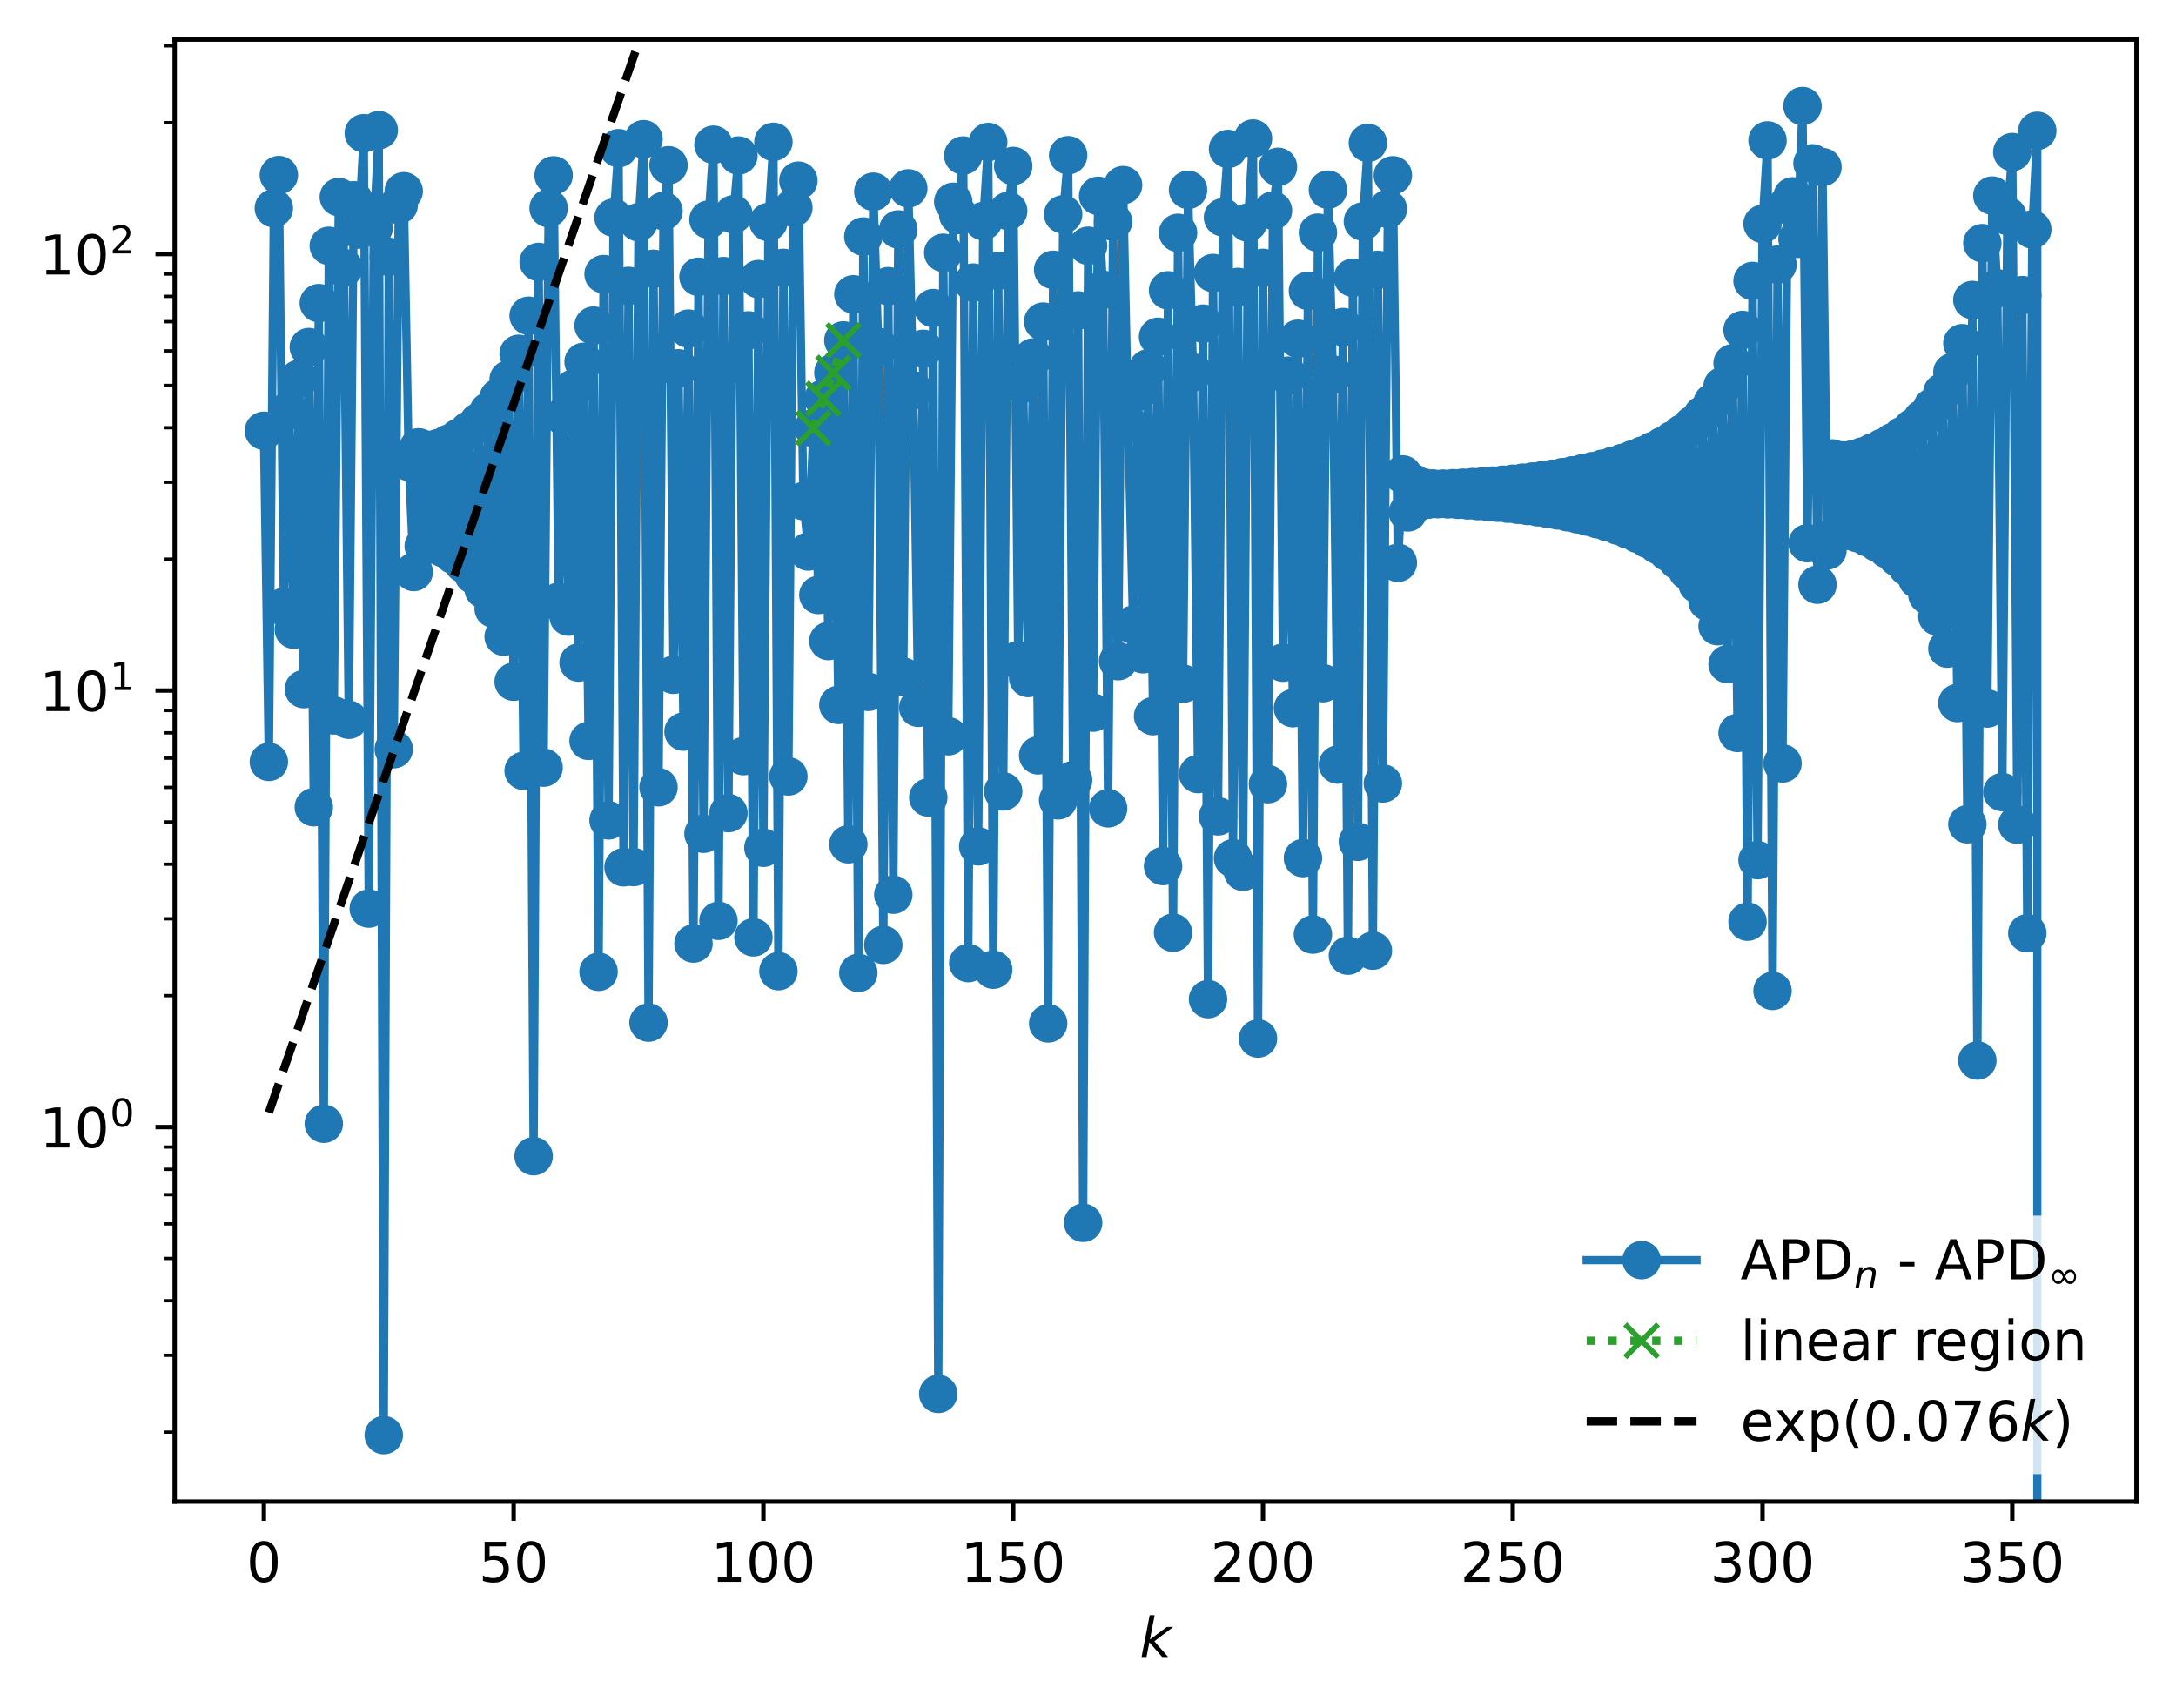 <?xml version="1.0" encoding="utf-8" standalone="no"?>
<!DOCTYPE svg PUBLIC "-//W3C//DTD SVG 1.1//EN"
  "http://www.w3.org/Graphics/SVG/1.1/DTD/svg11.dtd">
<!-- Created with matplotlib (https://matplotlib.org/) -->
<svg height="310.868pt" version="1.1" viewBox="0 0 396.12 310.868" width="396.12pt" xmlns="http://www.w3.org/2000/svg" xmlns:xlink="http://www.w3.org/1999/xlink">
 <defs>
  <style type="text/css">
*{stroke-linecap:butt;stroke-linejoin:round;}
  </style>
 </defs>
 <g id="figure_1">
  <g id="patch_1">
   <path d="M 0 310.868 
L 396.12 310.868 
L 396.12 0 
L 0 0 
z
" style="fill:#ffffff;"/>
  </g>
  <g id="axes_1">
   <g id="patch_2">
    <path d="M 31.8 273.312 
L 388.92 273.312 
L 388.92 7.2 
L 31.8 7.2 
z
" style="fill:#ffffff;"/>
   </g>
   <g id="matplotlib.axis_1">
    <g id="xtick_1">
     <g id="line2d_1">
      <defs>
       <path d="M 0 0 
L 0 3.5 
" id="m3c41c27474" style="stroke:#000000;stroke-width:0.8;"/>
      </defs>
      <g>
       <use style="stroke:#000000;stroke-width:0.8;" x="48.033" xlink:href="#m3c41c27474" y="273.312"/>
      </g>
     </g>
     <g id="text_1">
      <!-- 0 -->
      <defs>
       <path d="M 31.781 66.406 
Q 24.172 66.406 20.328 58.906 
Q 16.5 51.422 16.5 36.375 
Q 16.5 21.391 20.328 13.891 
Q 24.172 6.391 31.781 6.391 
Q 39.453 6.391 43.281 13.891 
Q 47.125 21.391 47.125 36.375 
Q 47.125 51.422 43.281 58.906 
Q 39.453 66.406 31.781 66.406 
z
M 31.781 74.219 
Q 44.047 74.219 50.516 64.516 
Q 56.984 54.828 56.984 36.375 
Q 56.984 17.969 50.516 8.266 
Q 44.047 -1.422 31.781 -1.422 
Q 19.531 -1.422 13.062 8.266 
Q 6.594 17.969 6.594 36.375 
Q 6.594 54.828 13.062 64.516 
Q 19.531 74.219 31.781 74.219 
z
" id="DejaVuSans-48"/>
      </defs>
      <g transform="translate(44.851 287.91)scale(0.1 -0.1)">
       <use xlink:href="#DejaVuSans-48"/>
      </g>
     </g>
    </g>
    <g id="xtick_2">
     <g id="line2d_2">
      <g>
       <use style="stroke:#000000;stroke-width:0.8;" x="93.503" xlink:href="#m3c41c27474" y="273.312"/>
      </g>
     </g>
     <g id="text_2">
      <!-- 50 -->
      <defs>
       <path d="M 10.797 72.906 
L 49.516 72.906 
L 49.516 64.594 
L 19.828 64.594 
L 19.828 46.734 
Q 21.969 47.469 24.109 47.828 
Q 26.266 48.188 28.422 48.188 
Q 40.625 48.188 47.75 41.5 
Q 54.891 34.812 54.891 23.391 
Q 54.891 11.625 47.562 5.094 
Q 40.234 -1.422 26.906 -1.422 
Q 22.312 -1.422 17.547 -0.641 
Q 12.797 0.141 7.719 1.703 
L 7.719 11.625 
Q 12.109 9.234 16.797 8.062 
Q 21.484 6.891 26.703 6.891 
Q 35.156 6.891 40.078 11.328 
Q 45.016 15.766 45.016 23.391 
Q 45.016 31 40.078 35.438 
Q 35.156 39.891 26.703 39.891 
Q 22.75 39.891 18.812 39.016 
Q 14.891 38.141 10.797 36.281 
z
" id="DejaVuSans-53"/>
      </defs>
      <g transform="translate(87.14 287.91)scale(0.1 -0.1)">
       <use xlink:href="#DejaVuSans-53"/>
       <use x="63.623" xlink:href="#DejaVuSans-48"/>
      </g>
     </g>
    </g>
    <g id="xtick_3">
     <g id="line2d_3">
      <g>
       <use style="stroke:#000000;stroke-width:0.8;" x="138.972" xlink:href="#m3c41c27474" y="273.312"/>
      </g>
     </g>
     <g id="text_3">
      <!-- 100 -->
      <defs>
       <path d="M 12.406 8.297 
L 28.516 8.297 
L 28.516 63.922 
L 10.984 60.406 
L 10.984 69.391 
L 28.422 72.906 
L 38.281 72.906 
L 38.281 8.297 
L 54.391 8.297 
L 54.391 0 
L 12.406 0 
z
" id="DejaVuSans-49"/>
      </defs>
      <g transform="translate(129.429 287.91)scale(0.1 -0.1)">
       <use xlink:href="#DejaVuSans-49"/>
       <use x="63.623" xlink:href="#DejaVuSans-48"/>
       <use x="127.246" xlink:href="#DejaVuSans-48"/>
      </g>
     </g>
    </g>
    <g id="xtick_4">
     <g id="line2d_4">
      <g>
       <use style="stroke:#000000;stroke-width:0.8;" x="184.442" xlink:href="#m3c41c27474" y="273.312"/>
      </g>
     </g>
     <g id="text_4">
      <!-- 150 -->
      <g transform="translate(174.898 287.91)scale(0.1 -0.1)">
       <use xlink:href="#DejaVuSans-49"/>
       <use x="63.623" xlink:href="#DejaVuSans-53"/>
       <use x="127.246" xlink:href="#DejaVuSans-48"/>
      </g>
     </g>
    </g>
    <g id="xtick_5">
     <g id="line2d_5">
      <g>
       <use style="stroke:#000000;stroke-width:0.8;" x="229.912" xlink:href="#m3c41c27474" y="273.312"/>
      </g>
     </g>
     <g id="text_5">
      <!-- 200 -->
      <defs>
       <path d="M 19.188 8.297 
L 53.609 8.297 
L 53.609 0 
L 7.328 0 
L 7.328 8.297 
Q 12.938 14.109 22.625 23.891 
Q 32.328 33.688 34.812 36.531 
Q 39.547 41.844 41.422 45.531 
Q 43.312 49.219 43.312 52.781 
Q 43.312 58.594 39.234 62.25 
Q 35.156 65.922 28.609 65.922 
Q 23.969 65.922 18.812 64.312 
Q 13.672 62.703 7.812 59.422 
L 7.812 69.391 
Q 13.766 71.781 18.938 73 
Q 24.125 74.219 28.422 74.219 
Q 39.75 74.219 46.484 68.547 
Q 53.219 62.891 53.219 53.422 
Q 53.219 48.922 51.531 44.891 
Q 49.859 40.875 45.406 35.406 
Q 44.188 33.984 37.641 27.219 
Q 31.109 20.453 19.188 8.297 
z
" id="DejaVuSans-50"/>
      </defs>
      <g transform="translate(220.368 287.91)scale(0.1 -0.1)">
       <use xlink:href="#DejaVuSans-50"/>
       <use x="63.623" xlink:href="#DejaVuSans-48"/>
       <use x="127.246" xlink:href="#DejaVuSans-48"/>
      </g>
     </g>
    </g>
    <g id="xtick_6">
     <g id="line2d_6">
      <g>
       <use style="stroke:#000000;stroke-width:0.8;" x="275.382" xlink:href="#m3c41c27474" y="273.312"/>
      </g>
     </g>
     <g id="text_6">
      <!-- 250 -->
      <g transform="translate(265.838 287.91)scale(0.1 -0.1)">
       <use xlink:href="#DejaVuSans-50"/>
       <use x="63.623" xlink:href="#DejaVuSans-53"/>
       <use x="127.246" xlink:href="#DejaVuSans-48"/>
      </g>
     </g>
    </g>
    <g id="xtick_7">
     <g id="line2d_7">
      <g>
       <use style="stroke:#000000;stroke-width:0.8;" x="320.852" xlink:href="#m3c41c27474" y="273.312"/>
      </g>
     </g>
     <g id="text_7">
      <!-- 300 -->
      <defs>
       <path d="M 40.578 39.312 
Q 47.656 37.797 51.625 33 
Q 55.609 28.219 55.609 21.188 
Q 55.609 10.406 48.188 4.484 
Q 40.766 -1.422 27.094 -1.422 
Q 22.516 -1.422 17.656 -0.516 
Q 12.797 0.391 7.625 2.203 
L 7.625 11.719 
Q 11.719 9.328 16.594 8.109 
Q 21.484 6.891 26.812 6.891 
Q 36.078 6.891 40.938 10.547 
Q 45.797 14.203 45.797 21.188 
Q 45.797 27.641 41.281 31.266 
Q 36.766 34.906 28.719 34.906 
L 20.219 34.906 
L 20.219 43.016 
L 29.109 43.016 
Q 36.375 43.016 40.234 45.922 
Q 44.094 48.828 44.094 54.297 
Q 44.094 59.906 40.109 62.906 
Q 36.141 65.922 28.719 65.922 
Q 24.656 65.922 20.016 65.031 
Q 15.375 64.156 9.812 62.312 
L 9.812 71.094 
Q 15.438 72.656 20.344 73.438 
Q 25.25 74.219 29.594 74.219 
Q 40.828 74.219 47.359 69.109 
Q 53.906 64.016 53.906 55.328 
Q 53.906 49.266 50.438 45.094 
Q 46.969 40.922 40.578 39.312 
z
" id="DejaVuSans-51"/>
      </defs>
      <g transform="translate(311.308 287.91)scale(0.1 -0.1)">
       <use xlink:href="#DejaVuSans-51"/>
       <use x="63.623" xlink:href="#DejaVuSans-48"/>
       <use x="127.246" xlink:href="#DejaVuSans-48"/>
      </g>
     </g>
    </g>
    <g id="xtick_8">
     <g id="line2d_8">
      <g>
       <use style="stroke:#000000;stroke-width:0.8;" x="366.321" xlink:href="#m3c41c27474" y="273.312"/>
      </g>
     </g>
     <g id="text_8">
      <!-- 350 -->
      <g transform="translate(356.778 287.91)scale(0.1 -0.1)">
       <use xlink:href="#DejaVuSans-51"/>
       <use x="63.623" xlink:href="#DejaVuSans-53"/>
       <use x="127.246" xlink:href="#DejaVuSans-48"/>
      </g>
     </g>
    </g>
    <g id="text_9">
     <!-- $ k $ -->
     <defs>
      <path d="M 18.312 75.984 
L 27.297 75.984 
L 18.703 31.688 
L 49.516 54.688 
L 61.188 54.688 
L 26.812 28.516 
L 51.906 0 
L 41.016 0 
L 17.672 26.703 
L 12.5 0 
L 3.516 0 
z
" id="DejaVuSans-Oblique-107"/>
     </defs>
     <g transform="translate(207.46 301.589)scale(0.1 -0.1)">
      <use transform="translate(0 0.016)" xlink:href="#DejaVuSans-Oblique-107"/>
     </g>
    </g>
   </g>
   <g id="matplotlib.axis_2">
    <g id="ytick_1">
     <g id="line2d_9">
      <defs>
       <path d="M 0 0 
L -3.5 0 
" id="m5d94090f61" style="stroke:#000000;stroke-width:0.8;"/>
      </defs>
      <g>
       <use style="stroke:#000000;stroke-width:0.8;" x="31.8" xlink:href="#m5d94090f61" y="205.136"/>
      </g>
     </g>
     <g id="text_10">
      <!-- $\mathdefault{10^{0}}$ -->
      <g transform="translate(7.2 208.935)scale(0.1 -0.1)">
       <use transform="translate(0 0.766)" xlink:href="#DejaVuSans-49"/>
       <use transform="translate(63.623 0.766)" xlink:href="#DejaVuSans-48"/>
       <use transform="translate(128.203 39.047)scale(0.7)" xlink:href="#DejaVuSans-48"/>
      </g>
     </g>
    </g>
    <g id="ytick_2">
     <g id="line2d_10">
      <g>
       <use style="stroke:#000000;stroke-width:0.8;" x="31.8" xlink:href="#m5d94090f61" y="125.687"/>
      </g>
     </g>
     <g id="text_11">
      <!-- $\mathdefault{10^{1}}$ -->
      <g transform="translate(7.2 129.486)scale(0.1 -0.1)">
       <use transform="translate(0 0.684)" xlink:href="#DejaVuSans-49"/>
       <use transform="translate(63.623 0.684)" xlink:href="#DejaVuSans-48"/>
       <use transform="translate(128.203 38.966)scale(0.7)" xlink:href="#DejaVuSans-49"/>
      </g>
     </g>
    </g>
    <g id="ytick_3">
     <g id="line2d_11">
      <g>
       <use style="stroke:#000000;stroke-width:0.8;" x="31.8" xlink:href="#m5d94090f61" y="46.238"/>
      </g>
     </g>
     <g id="text_12">
      <!-- $\mathdefault{10^{2}}$ -->
      <g transform="translate(7.2 50.038)scale(0.1 -0.1)">
       <use transform="translate(0 0.766)" xlink:href="#DejaVuSans-49"/>
       <use transform="translate(63.623 0.766)" xlink:href="#DejaVuSans-48"/>
       <use transform="translate(128.203 39.047)scale(0.7)" xlink:href="#DejaVuSans-50"/>
      </g>
     </g>
    </g>
    <g id="ytick_4">
     <g id="line2d_12">
      <defs>
       <path d="M 0 0 
L -2 0 
" id="mdd9fee2651" style="stroke:#000000;stroke-width:0.6;"/>
      </defs>
      <g>
       <use style="stroke:#000000;stroke-width:0.6;" x="31.8" xlink:href="#mdd9fee2651" y="260.668"/>
      </g>
     </g>
    </g>
    <g id="ytick_5">
     <g id="line2d_13">
      <g>
       <use style="stroke:#000000;stroke-width:0.6;" x="31.8" xlink:href="#mdd9fee2651" y="246.678"/>
      </g>
     </g>
    </g>
    <g id="ytick_6">
     <g id="line2d_14">
      <g>
       <use style="stroke:#000000;stroke-width:0.6;" x="31.8" xlink:href="#mdd9fee2651" y="236.751"/>
      </g>
     </g>
    </g>
    <g id="ytick_7">
     <g id="line2d_15">
      <g>
       <use style="stroke:#000000;stroke-width:0.6;" x="31.8" xlink:href="#mdd9fee2651" y="229.052"/>
      </g>
     </g>
    </g>
    <g id="ytick_8">
     <g id="line2d_16">
      <g>
       <use style="stroke:#000000;stroke-width:0.6;" x="31.8" xlink:href="#mdd9fee2651" y="222.761"/>
      </g>
     </g>
    </g>
    <g id="ytick_9">
     <g id="line2d_17">
      <g>
       <use style="stroke:#000000;stroke-width:0.6;" x="31.8" xlink:href="#mdd9fee2651" y="217.442"/>
      </g>
     </g>
    </g>
    <g id="ytick_10">
     <g id="line2d_18">
      <g>
       <use style="stroke:#000000;stroke-width:0.6;" x="31.8" xlink:href="#mdd9fee2651" y="212.835"/>
      </g>
     </g>
    </g>
    <g id="ytick_11">
     <g id="line2d_19">
      <g>
       <use style="stroke:#000000;stroke-width:0.6;" x="31.8" xlink:href="#mdd9fee2651" y="208.771"/>
      </g>
     </g>
    </g>
    <g id="ytick_12">
     <g id="line2d_20">
      <g>
       <use style="stroke:#000000;stroke-width:0.6;" x="31.8" xlink:href="#mdd9fee2651" y="181.219"/>
      </g>
     </g>
    </g>
    <g id="ytick_13">
     <g id="line2d_21">
      <g>
       <use style="stroke:#000000;stroke-width:0.6;" x="31.8" xlink:href="#mdd9fee2651" y="167.229"/>
      </g>
     </g>
    </g>
    <g id="ytick_14">
     <g id="line2d_22">
      <g>
       <use style="stroke:#000000;stroke-width:0.6;" x="31.8" xlink:href="#mdd9fee2651" y="157.303"/>
      </g>
     </g>
    </g>
    <g id="ytick_15">
     <g id="line2d_23">
      <g>
       <use style="stroke:#000000;stroke-width:0.6;" x="31.8" xlink:href="#mdd9fee2651" y="149.603"/>
      </g>
     </g>
    </g>
    <g id="ytick_16">
     <g id="line2d_24">
      <g>
       <use style="stroke:#000000;stroke-width:0.6;" x="31.8" xlink:href="#mdd9fee2651" y="143.313"/>
      </g>
     </g>
    </g>
    <g id="ytick_17">
     <g id="line2d_25">
      <g>
       <use style="stroke:#000000;stroke-width:0.6;" x="31.8" xlink:href="#mdd9fee2651" y="137.994"/>
      </g>
     </g>
    </g>
    <g id="ytick_18">
     <g id="line2d_26">
      <g>
       <use style="stroke:#000000;stroke-width:0.6;" x="31.8" xlink:href="#mdd9fee2651" y="133.386"/>
      </g>
     </g>
    </g>
    <g id="ytick_19">
     <g id="line2d_27">
      <g>
       <use style="stroke:#000000;stroke-width:0.6;" x="31.8" xlink:href="#mdd9fee2651" y="129.322"/>
      </g>
     </g>
    </g>
    <g id="ytick_20">
     <g id="line2d_28">
      <g>
       <use style="stroke:#000000;stroke-width:0.6;" x="31.8" xlink:href="#mdd9fee2651" y="101.771"/>
      </g>
     </g>
    </g>
    <g id="ytick_21">
     <g id="line2d_29">
      <g>
       <use style="stroke:#000000;stroke-width:0.6;" x="31.8" xlink:href="#mdd9fee2651" y="87.78"/>
      </g>
     </g>
    </g>
    <g id="ytick_22">
     <g id="line2d_30">
      <g>
       <use style="stroke:#000000;stroke-width:0.6;" x="31.8" xlink:href="#mdd9fee2651" y="77.854"/>
      </g>
     </g>
    </g>
    <g id="ytick_23">
     <g id="line2d_31">
      <g>
       <use style="stroke:#000000;stroke-width:0.6;" x="31.8" xlink:href="#mdd9fee2651" y="70.155"/>
      </g>
     </g>
    </g>
    <g id="ytick_24">
     <g id="line2d_32">
      <g>
       <use style="stroke:#000000;stroke-width:0.6;" x="31.8" xlink:href="#mdd9fee2651" y="63.864"/>
      </g>
     </g>
    </g>
    <g id="ytick_25">
     <g id="line2d_33">
      <g>
       <use style="stroke:#000000;stroke-width:0.6;" x="31.8" xlink:href="#mdd9fee2651" y="58.545"/>
      </g>
     </g>
    </g>
    <g id="ytick_26">
     <g id="line2d_34">
      <g>
       <use style="stroke:#000000;stroke-width:0.6;" x="31.8" xlink:href="#mdd9fee2651" y="53.938"/>
      </g>
     </g>
    </g>
    <g id="ytick_27">
     <g id="line2d_35">
      <g>
       <use style="stroke:#000000;stroke-width:0.6;" x="31.8" xlink:href="#mdd9fee2651" y="49.874"/>
      </g>
     </g>
    </g>
    <g id="ytick_28">
     <g id="line2d_36">
      <g>
       <use style="stroke:#000000;stroke-width:0.6;" x="31.8" xlink:href="#mdd9fee2651" y="22.322"/>
      </g>
     </g>
    </g>
    <g id="ytick_29">
     <g id="line2d_37">
      <g>
       <use style="stroke:#000000;stroke-width:0.6;" x="31.8" xlink:href="#mdd9fee2651" y="8.332"/>
      </g>
     </g>
    </g>
   </g>
   <g id="line2d_38">
    <path clip-path="url(#p0fc1632bd0)" d="M 48.033 78.406 
L 48.942 138.67 
L 49.852 37.898 
L 50.761 31.867 
L 51.67 110.464 
L 52.58 74.707 
L 53.489 114.606 
L 54.399 68.969 
L 55.308 125.431 
L 56.217 63.169 
L 57.127 146.923 
L 58.036 55.17 
L 58.945 204.536 
L 59.855 44.741 
L 60.764 130.217 
L 61.674 35.869 
L 62.583 48.762 
L 63.492 131.007 
L 64.402 36.444 
L 65.311 41.794 
L 66.221 24.244 
L 67.13 165.37 
L 68.039 41.453 
L 68.949 23.699 
L 69.858 261.216 
L 70.768 46.74 
L 71.677 136.363 
L 72.586 37.301 
L 73.496 34.804 
L 74.405 84.061 
L 75.315 104.112 
L 76.224 81.42 
L 77.133 99.397 
L 78.043 81.875 
L 78.952 99.076 
L 79.862 81.54 
L 80.771 99.798 
L 81.68 80.754 
L 82.59 101.011 
L 83.499 79.694 
L 84.409 102.607 
L 85.318 78.395 
L 86.227 104.635 
L 87.137 76.817 
L 88.046 107.257 
L 88.956 74.867 
L 89.865 110.79 
L 90.774 72.383 
L 91.684 115.882 
L 92.593 69.071 
L 93.503 124.079 
L 94.412 64.399 
L 95.321 140.305 
L 96.231 57.468 
L 97.14 210.438 
L 98.05 47.676 
L 98.959 139.721 
L 99.868 37.894 
L 100.778 31.925 
L 101.687 109.526 
L 102.597 75.776 
L 103.506 112.236 
L 104.415 70.711 
L 105.325 120.597 
L 106.234 65.858 
L 107.143 134.848 
L 108.053 59.264 
L 108.962 176.879 
L 109.872 49.888 
L 110.781 149.316 
L 111.69 39.614 
L 112.6 26.97 
L 113.509 157.861 
L 114.419 52.037 
L 115.328 157.818 
L 116.237 40.45 
L 117.147 25.335 
L 118.056 186.129 
L 118.966 48.919 
L 119.875 143.29 
L 120.784 38.407 
L 121.694 30.084 
L 122.603 122.822 
L 123.513 67.035 
L 124.422 133.169 
L 125.331 59.811 
L 126.241 171.736 
L 127.15 50.379 
L 128.06 151.757 
L 128.969 39.977 
L 129.878 26.337 
L 130.788 167.601 
L 131.697 50.249 
L 132.607 147.996 
L 133.516 39.009 
L 134.425 28.308 
L 135.335 137.629 
L 136.244 60.128 
L 137.154 170.613 
L 138.063 50.793 
L 138.972 154.305 
L 139.882 40.418 
L 140.791 25.817 
L 141.701 176.768 
L 142.61 48.756 
L 143.519 141.319 
L 144.429 37.806 
L 145.338 32.887 
L 146.248 91.214 
L 147.157 100.384 
L 148.066 77.932 
L 148.976 108.295 
L 149.885 72.559 
L 150.795 116.675 
L 151.704 67.848 
L 152.613 128.303 
L 153.523 61.956 
L 154.432 153.673 
L 155.342 53.563 
L 156.251 177.074 
L 157.16 43.046 
L 158.07 125.93 
L 158.979 34.894 
L 159.888 63.145 
L 160.798 171.983 
L 161.707 52.082 
L 162.617 162.845 
L 163.526 41.757 
L 164.435 123.172 
L 165.345 34.286 
L 166.254 71.056 
L 167.164 128.83 
L 168.073 63.493 
L 168.982 145.155 
L 169.892 56.074 
L 170.801 253.708 
L 171.711 46.005 
L 172.62 134.01 
L 173.529 36.725 
L 174.439 39.122 
L 175.348 28.308 
L 176.258 175.299 
L 177.167 51.429 
L 178.076 154.047 
L 178.986 40.24 
L 179.895 25.842 
L 180.805 176.495 
L 181.714 49.29 
L 182.623 144.05 
L 183.533 38.399 
L 184.442 30.21 
L 185.352 120.14 
L 186.261 69.829 
L 187.17 123.408 
L 188.08 65.058 
L 188.989 137.488 
L 189.899 58.533 
L 190.808 186.275 
L 191.717 49.106 
L 192.627 145.671 
L 193.536 39.015 
L 194.446 28.256 
L 195.355 141.989 
L 196.264 56.504 
L 197.174 222.565 
L 198.083 44.732 
L 198.993 129.71 
L 199.902 35.648 
L 200.811 52.741 
L 201.721 147.126 
L 202.63 40.338 
L 203.54 120.342 
L 204.449 33.693 
L 205.358 77.136 
L 206.268 113.72 
L 207.177 71.269 
L 208.087 119.083 
L 208.996 67.056 
L 209.905 130.352 
L 210.815 61.3 
L 211.724 157.639 
L 212.633 52.845 
L 213.543 169.763 
L 214.452 42.378 
L 215.362 124.441 
L 216.271 34.558 
L 217.18 67.782 
L 218.09 140.891 
L 218.999 58.905 
L 219.909 181.857 
L 220.818 49.689 
L 221.727 148.588 
L 222.637 39.558 
L 223.546 27.114 
L 224.456 156.214 
L 225.365 52.224 
L 226.274 158.673 
L 227.184 40.515 
L 228.093 25.214 
L 229.003 189.028 
L 229.912 48.755 
L 230.821 142.726 
L 231.731 38.323 
L 232.64 30.366 
L 233.55 120.616 
L 234.459 68.373 
L 235.368 128.899 
L 236.278 61.656 
L 237.187 156.184 
L 238.097 52.933 
L 239.006 170.106 
L 239.915 42.35 
L 240.825 124.351 
L 241.734 34.531 
L 242.644 68.165 
L 243.553 139.162 
L 244.462 59.524 
L 245.372 173.942 
L 246.281 50.55 
L 247.191 153.219 
L 248.1 40.309 
L 249.009 26.017 
L 249.919 173.03 
L 250.828 49.113 
L 251.738 142.597 
L 252.647 38.014 
L 253.556 31.909 
L 254.466 102.437 
L 255.375 86.357 
L 256.285 93.265 
L 257.194 87.919 
L 258.103 91.434 
L 259.013 88.691 
L 259.922 90.952 
L 260.832 88.912 
L 261.741 90.853 
L 262.65 88.927 
L 263.56 90.886 
L 264.469 88.865 
L 265.378 90.97 
L 266.288 88.77 
L 267.197 91.078 
L 268.107 88.656 
L 269.016 91.204 
L 269.925 88.527 
L 270.835 91.346 
L 271.744 88.383 
L 272.654 91.503 
L 273.563 88.224 
L 274.472 91.679 
L 275.382 88.048 
L 276.291 91.874 
L 277.201 87.854 
L 278.11 92.091 
L 279.019 87.638 
L 279.929 92.332 
L 280.838 87.399 
L 281.748 92.601 
L 282.657 87.135 
L 283.566 92.902 
L 284.476 86.842 
L 285.385 93.239 
L 286.295 86.517 
L 287.204 93.616 
L 288.113 86.156 
L 289.023 94.039 
L 289.932 85.754 
L 290.842 94.515 
L 291.751 85.307 
L 292.66 95.054 
L 293.57 84.808 
L 294.479 95.665 
L 295.389 84.249 
L 296.298 96.362 
L 297.207 83.621 
L 298.117 97.162 
L 299.026 82.912 
L 299.936 98.087 
L 300.845 82.106 
L 301.754 99.17 
L 302.664 81.184 
L 303.573 100.452 
L 304.483 80.117 
L 305.392 101.996 
L 306.301 78.866 
L 307.211 103.898 
L 308.12 77.376 
L 309.03 106.309 
L 309.939 75.559 
L 310.848 109.497 
L 311.758 73.273 
L 312.667 113.973 
L 313.577 70.275 
L 314.486 120.874 
L 315.395 66.129 
L 316.305 133.404 
L 317.214 60.056 
L 318.123 167.756 
L 319.033 51.136 
L 319.942 156.554 
L 320.852 40.752 
L 321.761 25.557 
L 322.67 180.357 
L 323.58 48.169 
L 324.489 138.958 
L 325.399 37.333 
L 326.308 35.739 
L 327.217 43.479 
L 328.127 19.296 
L 329.036 98.866 
L 329.946 29.728 
L 330.855 106.42 
L 331.764 30.413 
L 332.674 100.17 
L 333.583 83.447 
L 334.493 96.98 
L 335.402 83.799 
L 336.311 96.609 
L 337.221 83.621 
L 338.13 97.041 
L 339.04 83.092 
L 339.949 97.808 
L 340.858 82.374 
L 341.768 98.792 
L 342.677 81.512 
L 343.587 99.985 
L 344.496 80.505 
L 345.405 101.423 
L 346.315 79.327 
L 347.224 103.184 
L 348.134 77.93 
L 349.043 105.393 
L 349.952 76.24 
L 350.862 108.268 
L 351.771 74.139 
L 352.681 112.21 
L 353.59 71.427 
L 354.499 118.059 
L 355.409 67.751 
L 356.318 127.963 
L 357.228 62.466 
L 358.137 150.033 
L 359.046 54.597 
L 359.956 193.029 
L 360.865 44.251 
L 361.775 128.957 
L 362.684 35.599 
L 363.593 52.478 
L 364.503 144.172 
L 365.412 39.299 
L 366.321 27.676 
L 367.231 150.099 
L 368.14 53.713 
L 369.05 169.861 
L 369.959 41.76 
L 370.868 23.811 
L 370.872 311.868 
L 370.872 311.868 
" style="fill:none;stroke:#1f77b4;stroke-linecap:square;stroke-width:1.5;"/>
    <defs>
     <path d="M 0 3 
C 0.796 3 1.559 2.684 2.121 2.121 
C 2.684 1.559 3 0.796 3 0 
C 3 -0.796 2.684 -1.559 2.121 -2.121 
C 1.559 -2.684 0.796 -3 0 -3 
C -0.796 -3 -1.559 -2.684 -2.121 -2.121 
C -2.684 -1.559 -3 -0.796 -3 0 
C -3 0.796 -2.684 1.559 -2.121 2.121 
C -1.559 2.684 -0.796 3 0 3 
z
" id="m22da52dc47" style="stroke:#1f77b4;"/>
    </defs>
    <g clip-path="url(#p0fc1632bd0)">
     <use style="fill:#1f77b4;stroke:#1f77b4;" x="48.033" xlink:href="#m22da52dc47" y="78.406"/>
     <use style="fill:#1f77b4;stroke:#1f77b4;" x="48.942" xlink:href="#m22da52dc47" y="138.67"/>
     <use style="fill:#1f77b4;stroke:#1f77b4;" x="49.852" xlink:href="#m22da52dc47" y="37.898"/>
     <use style="fill:#1f77b4;stroke:#1f77b4;" x="50.761" xlink:href="#m22da52dc47" y="31.867"/>
     <use style="fill:#1f77b4;stroke:#1f77b4;" x="51.67" xlink:href="#m22da52dc47" y="110.464"/>
     <use style="fill:#1f77b4;stroke:#1f77b4;" x="52.58" xlink:href="#m22da52dc47" y="74.707"/>
     <use style="fill:#1f77b4;stroke:#1f77b4;" x="53.489" xlink:href="#m22da52dc47" y="114.606"/>
     <use style="fill:#1f77b4;stroke:#1f77b4;" x="54.399" xlink:href="#m22da52dc47" y="68.969"/>
     <use style="fill:#1f77b4;stroke:#1f77b4;" x="55.308" xlink:href="#m22da52dc47" y="125.431"/>
     <use style="fill:#1f77b4;stroke:#1f77b4;" x="56.217" xlink:href="#m22da52dc47" y="63.169"/>
     <use style="fill:#1f77b4;stroke:#1f77b4;" x="57.127" xlink:href="#m22da52dc47" y="146.923"/>
     <use style="fill:#1f77b4;stroke:#1f77b4;" x="58.036" xlink:href="#m22da52dc47" y="55.17"/>
     <use style="fill:#1f77b4;stroke:#1f77b4;" x="58.945" xlink:href="#m22da52dc47" y="204.536"/>
     <use style="fill:#1f77b4;stroke:#1f77b4;" x="59.855" xlink:href="#m22da52dc47" y="44.741"/>
     <use style="fill:#1f77b4;stroke:#1f77b4;" x="60.764" xlink:href="#m22da52dc47" y="130.217"/>
     <use style="fill:#1f77b4;stroke:#1f77b4;" x="61.674" xlink:href="#m22da52dc47" y="35.869"/>
     <use style="fill:#1f77b4;stroke:#1f77b4;" x="62.583" xlink:href="#m22da52dc47" y="48.762"/>
     <use style="fill:#1f77b4;stroke:#1f77b4;" x="63.492" xlink:href="#m22da52dc47" y="131.007"/>
     <use style="fill:#1f77b4;stroke:#1f77b4;" x="64.402" xlink:href="#m22da52dc47" y="36.444"/>
     <use style="fill:#1f77b4;stroke:#1f77b4;" x="65.311" xlink:href="#m22da52dc47" y="41.794"/>
     <use style="fill:#1f77b4;stroke:#1f77b4;" x="66.221" xlink:href="#m22da52dc47" y="24.244"/>
     <use style="fill:#1f77b4;stroke:#1f77b4;" x="67.13" xlink:href="#m22da52dc47" y="165.37"/>
     <use style="fill:#1f77b4;stroke:#1f77b4;" x="68.039" xlink:href="#m22da52dc47" y="41.453"/>
     <use style="fill:#1f77b4;stroke:#1f77b4;" x="68.949" xlink:href="#m22da52dc47" y="23.699"/>
     <use style="fill:#1f77b4;stroke:#1f77b4;" x="69.858" xlink:href="#m22da52dc47" y="261.216"/>
     <use style="fill:#1f77b4;stroke:#1f77b4;" x="70.768" xlink:href="#m22da52dc47" y="46.74"/>
     <use style="fill:#1f77b4;stroke:#1f77b4;" x="71.677" xlink:href="#m22da52dc47" y="136.363"/>
     <use style="fill:#1f77b4;stroke:#1f77b4;" x="72.586" xlink:href="#m22da52dc47" y="37.301"/>
     <use style="fill:#1f77b4;stroke:#1f77b4;" x="73.496" xlink:href="#m22da52dc47" y="34.804"/>
     <use style="fill:#1f77b4;stroke:#1f77b4;" x="74.405" xlink:href="#m22da52dc47" y="84.061"/>
     <use style="fill:#1f77b4;stroke:#1f77b4;" x="75.315" xlink:href="#m22da52dc47" y="104.112"/>
     <use style="fill:#1f77b4;stroke:#1f77b4;" x="76.224" xlink:href="#m22da52dc47" y="81.42"/>
     <use style="fill:#1f77b4;stroke:#1f77b4;" x="77.133" xlink:href="#m22da52dc47" y="99.397"/>
     <use style="fill:#1f77b4;stroke:#1f77b4;" x="78.043" xlink:href="#m22da52dc47" y="81.875"/>
     <use style="fill:#1f77b4;stroke:#1f77b4;" x="78.952" xlink:href="#m22da52dc47" y="99.076"/>
     <use style="fill:#1f77b4;stroke:#1f77b4;" x="79.862" xlink:href="#m22da52dc47" y="81.54"/>
     <use style="fill:#1f77b4;stroke:#1f77b4;" x="80.771" xlink:href="#m22da52dc47" y="99.798"/>
     <use style="fill:#1f77b4;stroke:#1f77b4;" x="81.68" xlink:href="#m22da52dc47" y="80.754"/>
     <use style="fill:#1f77b4;stroke:#1f77b4;" x="82.59" xlink:href="#m22da52dc47" y="101.011"/>
     <use style="fill:#1f77b4;stroke:#1f77b4;" x="83.499" xlink:href="#m22da52dc47" y="79.694"/>
     <use style="fill:#1f77b4;stroke:#1f77b4;" x="84.409" xlink:href="#m22da52dc47" y="102.607"/>
     <use style="fill:#1f77b4;stroke:#1f77b4;" x="85.318" xlink:href="#m22da52dc47" y="78.395"/>
     <use style="fill:#1f77b4;stroke:#1f77b4;" x="86.227" xlink:href="#m22da52dc47" y="104.635"/>
     <use style="fill:#1f77b4;stroke:#1f77b4;" x="87.137" xlink:href="#m22da52dc47" y="76.817"/>
     <use style="fill:#1f77b4;stroke:#1f77b4;" x="88.046" xlink:href="#m22da52dc47" y="107.257"/>
     <use style="fill:#1f77b4;stroke:#1f77b4;" x="88.956" xlink:href="#m22da52dc47" y="74.867"/>
     <use style="fill:#1f77b4;stroke:#1f77b4;" x="89.865" xlink:href="#m22da52dc47" y="110.79"/>
     <use style="fill:#1f77b4;stroke:#1f77b4;" x="90.774" xlink:href="#m22da52dc47" y="72.383"/>
     <use style="fill:#1f77b4;stroke:#1f77b4;" x="91.684" xlink:href="#m22da52dc47" y="115.882"/>
     <use style="fill:#1f77b4;stroke:#1f77b4;" x="92.593" xlink:href="#m22da52dc47" y="69.071"/>
     <use style="fill:#1f77b4;stroke:#1f77b4;" x="93.503" xlink:href="#m22da52dc47" y="124.079"/>
     <use style="fill:#1f77b4;stroke:#1f77b4;" x="94.412" xlink:href="#m22da52dc47" y="64.399"/>
     <use style="fill:#1f77b4;stroke:#1f77b4;" x="95.321" xlink:href="#m22da52dc47" y="140.305"/>
     <use style="fill:#1f77b4;stroke:#1f77b4;" x="96.231" xlink:href="#m22da52dc47" y="57.468"/>
     <use style="fill:#1f77b4;stroke:#1f77b4;" x="97.14" xlink:href="#m22da52dc47" y="210.438"/>
     <use style="fill:#1f77b4;stroke:#1f77b4;" x="98.05" xlink:href="#m22da52dc47" y="47.676"/>
     <use style="fill:#1f77b4;stroke:#1f77b4;" x="98.959" xlink:href="#m22da52dc47" y="139.721"/>
     <use style="fill:#1f77b4;stroke:#1f77b4;" x="99.868" xlink:href="#m22da52dc47" y="37.894"/>
     <use style="fill:#1f77b4;stroke:#1f77b4;" x="100.778" xlink:href="#m22da52dc47" y="31.925"/>
     <use style="fill:#1f77b4;stroke:#1f77b4;" x="101.687" xlink:href="#m22da52dc47" y="109.526"/>
     <use style="fill:#1f77b4;stroke:#1f77b4;" x="102.597" xlink:href="#m22da52dc47" y="75.776"/>
     <use style="fill:#1f77b4;stroke:#1f77b4;" x="103.506" xlink:href="#m22da52dc47" y="112.236"/>
     <use style="fill:#1f77b4;stroke:#1f77b4;" x="104.415" xlink:href="#m22da52dc47" y="70.711"/>
     <use style="fill:#1f77b4;stroke:#1f77b4;" x="105.325" xlink:href="#m22da52dc47" y="120.597"/>
     <use style="fill:#1f77b4;stroke:#1f77b4;" x="106.234" xlink:href="#m22da52dc47" y="65.858"/>
     <use style="fill:#1f77b4;stroke:#1f77b4;" x="107.143" xlink:href="#m22da52dc47" y="134.848"/>
     <use style="fill:#1f77b4;stroke:#1f77b4;" x="108.053" xlink:href="#m22da52dc47" y="59.264"/>
     <use style="fill:#1f77b4;stroke:#1f77b4;" x="108.962" xlink:href="#m22da52dc47" y="176.879"/>
     <use style="fill:#1f77b4;stroke:#1f77b4;" x="109.872" xlink:href="#m22da52dc47" y="49.888"/>
     <use style="fill:#1f77b4;stroke:#1f77b4;" x="110.781" xlink:href="#m22da52dc47" y="149.316"/>
     <use style="fill:#1f77b4;stroke:#1f77b4;" x="111.69" xlink:href="#m22da52dc47" y="39.614"/>
     <use style="fill:#1f77b4;stroke:#1f77b4;" x="112.6" xlink:href="#m22da52dc47" y="26.97"/>
     <use style="fill:#1f77b4;stroke:#1f77b4;" x="113.509" xlink:href="#m22da52dc47" y="157.861"/>
     <use style="fill:#1f77b4;stroke:#1f77b4;" x="114.419" xlink:href="#m22da52dc47" y="52.037"/>
     <use style="fill:#1f77b4;stroke:#1f77b4;" x="115.328" xlink:href="#m22da52dc47" y="157.818"/>
     <use style="fill:#1f77b4;stroke:#1f77b4;" x="116.237" xlink:href="#m22da52dc47" y="40.45"/>
     <use style="fill:#1f77b4;stroke:#1f77b4;" x="117.147" xlink:href="#m22da52dc47" y="25.335"/>
     <use style="fill:#1f77b4;stroke:#1f77b4;" x="118.056" xlink:href="#m22da52dc47" y="186.129"/>
     <use style="fill:#1f77b4;stroke:#1f77b4;" x="118.966" xlink:href="#m22da52dc47" y="48.919"/>
     <use style="fill:#1f77b4;stroke:#1f77b4;" x="119.875" xlink:href="#m22da52dc47" y="143.29"/>
     <use style="fill:#1f77b4;stroke:#1f77b4;" x="120.784" xlink:href="#m22da52dc47" y="38.407"/>
     <use style="fill:#1f77b4;stroke:#1f77b4;" x="121.694" xlink:href="#m22da52dc47" y="30.084"/>
     <use style="fill:#1f77b4;stroke:#1f77b4;" x="122.603" xlink:href="#m22da52dc47" y="122.822"/>
     <use style="fill:#1f77b4;stroke:#1f77b4;" x="123.513" xlink:href="#m22da52dc47" y="67.035"/>
     <use style="fill:#1f77b4;stroke:#1f77b4;" x="124.422" xlink:href="#m22da52dc47" y="133.169"/>
     <use style="fill:#1f77b4;stroke:#1f77b4;" x="125.331" xlink:href="#m22da52dc47" y="59.811"/>
     <use style="fill:#1f77b4;stroke:#1f77b4;" x="126.241" xlink:href="#m22da52dc47" y="171.736"/>
     <use style="fill:#1f77b4;stroke:#1f77b4;" x="127.15" xlink:href="#m22da52dc47" y="50.379"/>
     <use style="fill:#1f77b4;stroke:#1f77b4;" x="128.06" xlink:href="#m22da52dc47" y="151.757"/>
     <use style="fill:#1f77b4;stroke:#1f77b4;" x="128.969" xlink:href="#m22da52dc47" y="39.977"/>
     <use style="fill:#1f77b4;stroke:#1f77b4;" x="129.878" xlink:href="#m22da52dc47" y="26.337"/>
     <use style="fill:#1f77b4;stroke:#1f77b4;" x="130.788" xlink:href="#m22da52dc47" y="167.601"/>
     <use style="fill:#1f77b4;stroke:#1f77b4;" x="131.697" xlink:href="#m22da52dc47" y="50.249"/>
     <use style="fill:#1f77b4;stroke:#1f77b4;" x="132.607" xlink:href="#m22da52dc47" y="147.996"/>
     <use style="fill:#1f77b4;stroke:#1f77b4;" x="133.516" xlink:href="#m22da52dc47" y="39.009"/>
     <use style="fill:#1f77b4;stroke:#1f77b4;" x="134.425" xlink:href="#m22da52dc47" y="28.308"/>
     <use style="fill:#1f77b4;stroke:#1f77b4;" x="135.335" xlink:href="#m22da52dc47" y="137.629"/>
     <use style="fill:#1f77b4;stroke:#1f77b4;" x="136.244" xlink:href="#m22da52dc47" y="60.128"/>
     <use style="fill:#1f77b4;stroke:#1f77b4;" x="137.154" xlink:href="#m22da52dc47" y="170.613"/>
     <use style="fill:#1f77b4;stroke:#1f77b4;" x="138.063" xlink:href="#m22da52dc47" y="50.793"/>
     <use style="fill:#1f77b4;stroke:#1f77b4;" x="138.972" xlink:href="#m22da52dc47" y="154.305"/>
     <use style="fill:#1f77b4;stroke:#1f77b4;" x="139.882" xlink:href="#m22da52dc47" y="40.418"/>
     <use style="fill:#1f77b4;stroke:#1f77b4;" x="140.791" xlink:href="#m22da52dc47" y="25.817"/>
     <use style="fill:#1f77b4;stroke:#1f77b4;" x="141.701" xlink:href="#m22da52dc47" y="176.768"/>
     <use style="fill:#1f77b4;stroke:#1f77b4;" x="142.61" xlink:href="#m22da52dc47" y="48.756"/>
     <use style="fill:#1f77b4;stroke:#1f77b4;" x="143.519" xlink:href="#m22da52dc47" y="141.319"/>
     <use style="fill:#1f77b4;stroke:#1f77b4;" x="144.429" xlink:href="#m22da52dc47" y="37.806"/>
     <use style="fill:#1f77b4;stroke:#1f77b4;" x="145.338" xlink:href="#m22da52dc47" y="32.887"/>
     <use style="fill:#1f77b4;stroke:#1f77b4;" x="146.248" xlink:href="#m22da52dc47" y="91.214"/>
     <use style="fill:#1f77b4;stroke:#1f77b4;" x="147.157" xlink:href="#m22da52dc47" y="100.384"/>
     <use style="fill:#1f77b4;stroke:#1f77b4;" x="148.066" xlink:href="#m22da52dc47" y="77.932"/>
     <use style="fill:#1f77b4;stroke:#1f77b4;" x="148.976" xlink:href="#m22da52dc47" y="108.295"/>
     <use style="fill:#1f77b4;stroke:#1f77b4;" x="149.885" xlink:href="#m22da52dc47" y="72.559"/>
     <use style="fill:#1f77b4;stroke:#1f77b4;" x="150.795" xlink:href="#m22da52dc47" y="116.675"/>
     <use style="fill:#1f77b4;stroke:#1f77b4;" x="151.704" xlink:href="#m22da52dc47" y="67.848"/>
     <use style="fill:#1f77b4;stroke:#1f77b4;" x="152.613" xlink:href="#m22da52dc47" y="128.303"/>
     <use style="fill:#1f77b4;stroke:#1f77b4;" x="153.523" xlink:href="#m22da52dc47" y="61.956"/>
     <use style="fill:#1f77b4;stroke:#1f77b4;" x="154.432" xlink:href="#m22da52dc47" y="153.673"/>
     <use style="fill:#1f77b4;stroke:#1f77b4;" x="155.342" xlink:href="#m22da52dc47" y="53.563"/>
     <use style="fill:#1f77b4;stroke:#1f77b4;" x="156.251" xlink:href="#m22da52dc47" y="177.074"/>
     <use style="fill:#1f77b4;stroke:#1f77b4;" x="157.16" xlink:href="#m22da52dc47" y="43.046"/>
     <use style="fill:#1f77b4;stroke:#1f77b4;" x="158.07" xlink:href="#m22da52dc47" y="125.93"/>
     <use style="fill:#1f77b4;stroke:#1f77b4;" x="158.979" xlink:href="#m22da52dc47" y="34.894"/>
     <use style="fill:#1f77b4;stroke:#1f77b4;" x="159.888" xlink:href="#m22da52dc47" y="63.145"/>
     <use style="fill:#1f77b4;stroke:#1f77b4;" x="160.798" xlink:href="#m22da52dc47" y="171.983"/>
     <use style="fill:#1f77b4;stroke:#1f77b4;" x="161.707" xlink:href="#m22da52dc47" y="52.082"/>
     <use style="fill:#1f77b4;stroke:#1f77b4;" x="162.617" xlink:href="#m22da52dc47" y="162.845"/>
     <use style="fill:#1f77b4;stroke:#1f77b4;" x="163.526" xlink:href="#m22da52dc47" y="41.757"/>
     <use style="fill:#1f77b4;stroke:#1f77b4;" x="164.435" xlink:href="#m22da52dc47" y="123.172"/>
     <use style="fill:#1f77b4;stroke:#1f77b4;" x="165.345" xlink:href="#m22da52dc47" y="34.286"/>
     <use style="fill:#1f77b4;stroke:#1f77b4;" x="166.254" xlink:href="#m22da52dc47" y="71.056"/>
     <use style="fill:#1f77b4;stroke:#1f77b4;" x="167.164" xlink:href="#m22da52dc47" y="128.83"/>
     <use style="fill:#1f77b4;stroke:#1f77b4;" x="168.073" xlink:href="#m22da52dc47" y="63.493"/>
     <use style="fill:#1f77b4;stroke:#1f77b4;" x="168.982" xlink:href="#m22da52dc47" y="145.155"/>
     <use style="fill:#1f77b4;stroke:#1f77b4;" x="169.892" xlink:href="#m22da52dc47" y="56.074"/>
     <use style="fill:#1f77b4;stroke:#1f77b4;" x="170.801" xlink:href="#m22da52dc47" y="253.708"/>
     <use style="fill:#1f77b4;stroke:#1f77b4;" x="171.711" xlink:href="#m22da52dc47" y="46.005"/>
     <use style="fill:#1f77b4;stroke:#1f77b4;" x="172.62" xlink:href="#m22da52dc47" y="134.01"/>
     <use style="fill:#1f77b4;stroke:#1f77b4;" x="173.529" xlink:href="#m22da52dc47" y="36.725"/>
     <use style="fill:#1f77b4;stroke:#1f77b4;" x="174.439" xlink:href="#m22da52dc47" y="39.122"/>
     <use style="fill:#1f77b4;stroke:#1f77b4;" x="175.348" xlink:href="#m22da52dc47" y="28.308"/>
     <use style="fill:#1f77b4;stroke:#1f77b4;" x="176.258" xlink:href="#m22da52dc47" y="175.299"/>
     <use style="fill:#1f77b4;stroke:#1f77b4;" x="177.167" xlink:href="#m22da52dc47" y="51.429"/>
     <use style="fill:#1f77b4;stroke:#1f77b4;" x="178.076" xlink:href="#m22da52dc47" y="154.047"/>
     <use style="fill:#1f77b4;stroke:#1f77b4;" x="178.986" xlink:href="#m22da52dc47" y="40.24"/>
     <use style="fill:#1f77b4;stroke:#1f77b4;" x="179.895" xlink:href="#m22da52dc47" y="25.842"/>
     <use style="fill:#1f77b4;stroke:#1f77b4;" x="180.805" xlink:href="#m22da52dc47" y="176.495"/>
     <use style="fill:#1f77b4;stroke:#1f77b4;" x="181.714" xlink:href="#m22da52dc47" y="49.29"/>
     <use style="fill:#1f77b4;stroke:#1f77b4;" x="182.623" xlink:href="#m22da52dc47" y="144.05"/>
     <use style="fill:#1f77b4;stroke:#1f77b4;" x="183.533" xlink:href="#m22da52dc47" y="38.399"/>
     <use style="fill:#1f77b4;stroke:#1f77b4;" x="184.442" xlink:href="#m22da52dc47" y="30.21"/>
     <use style="fill:#1f77b4;stroke:#1f77b4;" x="185.352" xlink:href="#m22da52dc47" y="120.14"/>
     <use style="fill:#1f77b4;stroke:#1f77b4;" x="186.261" xlink:href="#m22da52dc47" y="69.829"/>
     <use style="fill:#1f77b4;stroke:#1f77b4;" x="187.17" xlink:href="#m22da52dc47" y="123.408"/>
     <use style="fill:#1f77b4;stroke:#1f77b4;" x="188.08" xlink:href="#m22da52dc47" y="65.058"/>
     <use style="fill:#1f77b4;stroke:#1f77b4;" x="188.989" xlink:href="#m22da52dc47" y="137.488"/>
     <use style="fill:#1f77b4;stroke:#1f77b4;" x="189.899" xlink:href="#m22da52dc47" y="58.533"/>
     <use style="fill:#1f77b4;stroke:#1f77b4;" x="190.808" xlink:href="#m22da52dc47" y="186.275"/>
     <use style="fill:#1f77b4;stroke:#1f77b4;" x="191.717" xlink:href="#m22da52dc47" y="49.106"/>
     <use style="fill:#1f77b4;stroke:#1f77b4;" x="192.627" xlink:href="#m22da52dc47" y="145.671"/>
     <use style="fill:#1f77b4;stroke:#1f77b4;" x="193.536" xlink:href="#m22da52dc47" y="39.015"/>
     <use style="fill:#1f77b4;stroke:#1f77b4;" x="194.446" xlink:href="#m22da52dc47" y="28.256"/>
     <use style="fill:#1f77b4;stroke:#1f77b4;" x="195.355" xlink:href="#m22da52dc47" y="141.989"/>
     <use style="fill:#1f77b4;stroke:#1f77b4;" x="196.264" xlink:href="#m22da52dc47" y="56.504"/>
     <use style="fill:#1f77b4;stroke:#1f77b4;" x="197.174" xlink:href="#m22da52dc47" y="222.565"/>
     <use style="fill:#1f77b4;stroke:#1f77b4;" x="198.083" xlink:href="#m22da52dc47" y="44.732"/>
     <use style="fill:#1f77b4;stroke:#1f77b4;" x="198.993" xlink:href="#m22da52dc47" y="129.71"/>
     <use style="fill:#1f77b4;stroke:#1f77b4;" x="199.902" xlink:href="#m22da52dc47" y="35.648"/>
     <use style="fill:#1f77b4;stroke:#1f77b4;" x="200.811" xlink:href="#m22da52dc47" y="52.741"/>
     <use style="fill:#1f77b4;stroke:#1f77b4;" x="201.721" xlink:href="#m22da52dc47" y="147.126"/>
     <use style="fill:#1f77b4;stroke:#1f77b4;" x="202.63" xlink:href="#m22da52dc47" y="40.338"/>
     <use style="fill:#1f77b4;stroke:#1f77b4;" x="203.54" xlink:href="#m22da52dc47" y="120.342"/>
     <use style="fill:#1f77b4;stroke:#1f77b4;" x="204.449" xlink:href="#m22da52dc47" y="33.693"/>
     <use style="fill:#1f77b4;stroke:#1f77b4;" x="205.358" xlink:href="#m22da52dc47" y="77.136"/>
     <use style="fill:#1f77b4;stroke:#1f77b4;" x="206.268" xlink:href="#m22da52dc47" y="113.72"/>
     <use style="fill:#1f77b4;stroke:#1f77b4;" x="207.177" xlink:href="#m22da52dc47" y="71.269"/>
     <use style="fill:#1f77b4;stroke:#1f77b4;" x="208.087" xlink:href="#m22da52dc47" y="119.083"/>
     <use style="fill:#1f77b4;stroke:#1f77b4;" x="208.996" xlink:href="#m22da52dc47" y="67.056"/>
     <use style="fill:#1f77b4;stroke:#1f77b4;" x="209.905" xlink:href="#m22da52dc47" y="130.352"/>
     <use style="fill:#1f77b4;stroke:#1f77b4;" x="210.815" xlink:href="#m22da52dc47" y="61.3"/>
     <use style="fill:#1f77b4;stroke:#1f77b4;" x="211.724" xlink:href="#m22da52dc47" y="157.639"/>
     <use style="fill:#1f77b4;stroke:#1f77b4;" x="212.633" xlink:href="#m22da52dc47" y="52.845"/>
     <use style="fill:#1f77b4;stroke:#1f77b4;" x="213.543" xlink:href="#m22da52dc47" y="169.763"/>
     <use style="fill:#1f77b4;stroke:#1f77b4;" x="214.452" xlink:href="#m22da52dc47" y="42.378"/>
     <use style="fill:#1f77b4;stroke:#1f77b4;" x="215.362" xlink:href="#m22da52dc47" y="124.441"/>
     <use style="fill:#1f77b4;stroke:#1f77b4;" x="216.271" xlink:href="#m22da52dc47" y="34.558"/>
     <use style="fill:#1f77b4;stroke:#1f77b4;" x="217.18" xlink:href="#m22da52dc47" y="67.782"/>
     <use style="fill:#1f77b4;stroke:#1f77b4;" x="218.09" xlink:href="#m22da52dc47" y="140.891"/>
     <use style="fill:#1f77b4;stroke:#1f77b4;" x="218.999" xlink:href="#m22da52dc47" y="58.905"/>
     <use style="fill:#1f77b4;stroke:#1f77b4;" x="219.909" xlink:href="#m22da52dc47" y="181.857"/>
     <use style="fill:#1f77b4;stroke:#1f77b4;" x="220.818" xlink:href="#m22da52dc47" y="49.689"/>
     <use style="fill:#1f77b4;stroke:#1f77b4;" x="221.727" xlink:href="#m22da52dc47" y="148.588"/>
     <use style="fill:#1f77b4;stroke:#1f77b4;" x="222.637" xlink:href="#m22da52dc47" y="39.558"/>
     <use style="fill:#1f77b4;stroke:#1f77b4;" x="223.546" xlink:href="#m22da52dc47" y="27.114"/>
     <use style="fill:#1f77b4;stroke:#1f77b4;" x="224.456" xlink:href="#m22da52dc47" y="156.214"/>
     <use style="fill:#1f77b4;stroke:#1f77b4;" x="225.365" xlink:href="#m22da52dc47" y="52.224"/>
     <use style="fill:#1f77b4;stroke:#1f77b4;" x="226.274" xlink:href="#m22da52dc47" y="158.673"/>
     <use style="fill:#1f77b4;stroke:#1f77b4;" x="227.184" xlink:href="#m22da52dc47" y="40.515"/>
     <use style="fill:#1f77b4;stroke:#1f77b4;" x="228.093" xlink:href="#m22da52dc47" y="25.214"/>
     <use style="fill:#1f77b4;stroke:#1f77b4;" x="229.003" xlink:href="#m22da52dc47" y="189.028"/>
     <use style="fill:#1f77b4;stroke:#1f77b4;" x="229.912" xlink:href="#m22da52dc47" y="48.755"/>
     <use style="fill:#1f77b4;stroke:#1f77b4;" x="230.821" xlink:href="#m22da52dc47" y="142.726"/>
     <use style="fill:#1f77b4;stroke:#1f77b4;" x="231.731" xlink:href="#m22da52dc47" y="38.323"/>
     <use style="fill:#1f77b4;stroke:#1f77b4;" x="232.64" xlink:href="#m22da52dc47" y="30.366"/>
     <use style="fill:#1f77b4;stroke:#1f77b4;" x="233.55" xlink:href="#m22da52dc47" y="120.616"/>
     <use style="fill:#1f77b4;stroke:#1f77b4;" x="234.459" xlink:href="#m22da52dc47" y="68.373"/>
     <use style="fill:#1f77b4;stroke:#1f77b4;" x="235.368" xlink:href="#m22da52dc47" y="128.899"/>
     <use style="fill:#1f77b4;stroke:#1f77b4;" x="236.278" xlink:href="#m22da52dc47" y="61.656"/>
     <use style="fill:#1f77b4;stroke:#1f77b4;" x="237.187" xlink:href="#m22da52dc47" y="156.184"/>
     <use style="fill:#1f77b4;stroke:#1f77b4;" x="238.097" xlink:href="#m22da52dc47" y="52.933"/>
     <use style="fill:#1f77b4;stroke:#1f77b4;" x="239.006" xlink:href="#m22da52dc47" y="170.106"/>
     <use style="fill:#1f77b4;stroke:#1f77b4;" x="239.915" xlink:href="#m22da52dc47" y="42.35"/>
     <use style="fill:#1f77b4;stroke:#1f77b4;" x="240.825" xlink:href="#m22da52dc47" y="124.351"/>
     <use style="fill:#1f77b4;stroke:#1f77b4;" x="241.734" xlink:href="#m22da52dc47" y="34.531"/>
     <use style="fill:#1f77b4;stroke:#1f77b4;" x="242.644" xlink:href="#m22da52dc47" y="68.165"/>
     <use style="fill:#1f77b4;stroke:#1f77b4;" x="243.553" xlink:href="#m22da52dc47" y="139.162"/>
     <use style="fill:#1f77b4;stroke:#1f77b4;" x="244.462" xlink:href="#m22da52dc47" y="59.524"/>
     <use style="fill:#1f77b4;stroke:#1f77b4;" x="245.372" xlink:href="#m22da52dc47" y="173.942"/>
     <use style="fill:#1f77b4;stroke:#1f77b4;" x="246.281" xlink:href="#m22da52dc47" y="50.55"/>
     <use style="fill:#1f77b4;stroke:#1f77b4;" x="247.191" xlink:href="#m22da52dc47" y="153.219"/>
     <use style="fill:#1f77b4;stroke:#1f77b4;" x="248.1" xlink:href="#m22da52dc47" y="40.309"/>
     <use style="fill:#1f77b4;stroke:#1f77b4;" x="249.009" xlink:href="#m22da52dc47" y="26.017"/>
     <use style="fill:#1f77b4;stroke:#1f77b4;" x="249.919" xlink:href="#m22da52dc47" y="173.03"/>
     <use style="fill:#1f77b4;stroke:#1f77b4;" x="250.828" xlink:href="#m22da52dc47" y="49.113"/>
     <use style="fill:#1f77b4;stroke:#1f77b4;" x="251.738" xlink:href="#m22da52dc47" y="142.597"/>
     <use style="fill:#1f77b4;stroke:#1f77b4;" x="252.647" xlink:href="#m22da52dc47" y="38.014"/>
     <use style="fill:#1f77b4;stroke:#1f77b4;" x="253.556" xlink:href="#m22da52dc47" y="31.909"/>
     <use style="fill:#1f77b4;stroke:#1f77b4;" x="254.466" xlink:href="#m22da52dc47" y="102.437"/>
     <use style="fill:#1f77b4;stroke:#1f77b4;" x="255.375" xlink:href="#m22da52dc47" y="86.357"/>
     <use style="fill:#1f77b4;stroke:#1f77b4;" x="256.285" xlink:href="#m22da52dc47" y="93.265"/>
     <use style="fill:#1f77b4;stroke:#1f77b4;" x="257.194" xlink:href="#m22da52dc47" y="87.919"/>
     <use style="fill:#1f77b4;stroke:#1f77b4;" x="258.103" xlink:href="#m22da52dc47" y="91.434"/>
     <use style="fill:#1f77b4;stroke:#1f77b4;" x="259.013" xlink:href="#m22da52dc47" y="88.691"/>
     <use style="fill:#1f77b4;stroke:#1f77b4;" x="259.922" xlink:href="#m22da52dc47" y="90.952"/>
     <use style="fill:#1f77b4;stroke:#1f77b4;" x="260.832" xlink:href="#m22da52dc47" y="88.912"/>
     <use style="fill:#1f77b4;stroke:#1f77b4;" x="261.741" xlink:href="#m22da52dc47" y="90.853"/>
     <use style="fill:#1f77b4;stroke:#1f77b4;" x="262.65" xlink:href="#m22da52dc47" y="88.927"/>
     <use style="fill:#1f77b4;stroke:#1f77b4;" x="263.56" xlink:href="#m22da52dc47" y="90.886"/>
     <use style="fill:#1f77b4;stroke:#1f77b4;" x="264.469" xlink:href="#m22da52dc47" y="88.865"/>
     <use style="fill:#1f77b4;stroke:#1f77b4;" x="265.378" xlink:href="#m22da52dc47" y="90.97"/>
     <use style="fill:#1f77b4;stroke:#1f77b4;" x="266.288" xlink:href="#m22da52dc47" y="88.77"/>
     <use style="fill:#1f77b4;stroke:#1f77b4;" x="267.197" xlink:href="#m22da52dc47" y="91.078"/>
     <use style="fill:#1f77b4;stroke:#1f77b4;" x="268.107" xlink:href="#m22da52dc47" y="88.656"/>
     <use style="fill:#1f77b4;stroke:#1f77b4;" x="269.016" xlink:href="#m22da52dc47" y="91.204"/>
     <use style="fill:#1f77b4;stroke:#1f77b4;" x="269.925" xlink:href="#m22da52dc47" y="88.527"/>
     <use style="fill:#1f77b4;stroke:#1f77b4;" x="270.835" xlink:href="#m22da52dc47" y="91.346"/>
     <use style="fill:#1f77b4;stroke:#1f77b4;" x="271.744" xlink:href="#m22da52dc47" y="88.383"/>
     <use style="fill:#1f77b4;stroke:#1f77b4;" x="272.654" xlink:href="#m22da52dc47" y="91.503"/>
     <use style="fill:#1f77b4;stroke:#1f77b4;" x="273.563" xlink:href="#m22da52dc47" y="88.224"/>
     <use style="fill:#1f77b4;stroke:#1f77b4;" x="274.472" xlink:href="#m22da52dc47" y="91.679"/>
     <use style="fill:#1f77b4;stroke:#1f77b4;" x="275.382" xlink:href="#m22da52dc47" y="88.048"/>
     <use style="fill:#1f77b4;stroke:#1f77b4;" x="276.291" xlink:href="#m22da52dc47" y="91.874"/>
     <use style="fill:#1f77b4;stroke:#1f77b4;" x="277.201" xlink:href="#m22da52dc47" y="87.854"/>
     <use style="fill:#1f77b4;stroke:#1f77b4;" x="278.11" xlink:href="#m22da52dc47" y="92.091"/>
     <use style="fill:#1f77b4;stroke:#1f77b4;" x="279.019" xlink:href="#m22da52dc47" y="87.638"/>
     <use style="fill:#1f77b4;stroke:#1f77b4;" x="279.929" xlink:href="#m22da52dc47" y="92.332"/>
     <use style="fill:#1f77b4;stroke:#1f77b4;" x="280.838" xlink:href="#m22da52dc47" y="87.399"/>
     <use style="fill:#1f77b4;stroke:#1f77b4;" x="281.748" xlink:href="#m22da52dc47" y="92.601"/>
     <use style="fill:#1f77b4;stroke:#1f77b4;" x="282.657" xlink:href="#m22da52dc47" y="87.135"/>
     <use style="fill:#1f77b4;stroke:#1f77b4;" x="283.566" xlink:href="#m22da52dc47" y="92.902"/>
     <use style="fill:#1f77b4;stroke:#1f77b4;" x="284.476" xlink:href="#m22da52dc47" y="86.842"/>
     <use style="fill:#1f77b4;stroke:#1f77b4;" x="285.385" xlink:href="#m22da52dc47" y="93.239"/>
     <use style="fill:#1f77b4;stroke:#1f77b4;" x="286.295" xlink:href="#m22da52dc47" y="86.517"/>
     <use style="fill:#1f77b4;stroke:#1f77b4;" x="287.204" xlink:href="#m22da52dc47" y="93.616"/>
     <use style="fill:#1f77b4;stroke:#1f77b4;" x="288.113" xlink:href="#m22da52dc47" y="86.156"/>
     <use style="fill:#1f77b4;stroke:#1f77b4;" x="289.023" xlink:href="#m22da52dc47" y="94.039"/>
     <use style="fill:#1f77b4;stroke:#1f77b4;" x="289.932" xlink:href="#m22da52dc47" y="85.754"/>
     <use style="fill:#1f77b4;stroke:#1f77b4;" x="290.842" xlink:href="#m22da52dc47" y="94.515"/>
     <use style="fill:#1f77b4;stroke:#1f77b4;" x="291.751" xlink:href="#m22da52dc47" y="85.307"/>
     <use style="fill:#1f77b4;stroke:#1f77b4;" x="292.66" xlink:href="#m22da52dc47" y="95.054"/>
     <use style="fill:#1f77b4;stroke:#1f77b4;" x="293.57" xlink:href="#m22da52dc47" y="84.808"/>
     <use style="fill:#1f77b4;stroke:#1f77b4;" x="294.479" xlink:href="#m22da52dc47" y="95.665"/>
     <use style="fill:#1f77b4;stroke:#1f77b4;" x="295.389" xlink:href="#m22da52dc47" y="84.249"/>
     <use style="fill:#1f77b4;stroke:#1f77b4;" x="296.298" xlink:href="#m22da52dc47" y="96.362"/>
     <use style="fill:#1f77b4;stroke:#1f77b4;" x="297.207" xlink:href="#m22da52dc47" y="83.621"/>
     <use style="fill:#1f77b4;stroke:#1f77b4;" x="298.117" xlink:href="#m22da52dc47" y="97.162"/>
     <use style="fill:#1f77b4;stroke:#1f77b4;" x="299.026" xlink:href="#m22da52dc47" y="82.912"/>
     <use style="fill:#1f77b4;stroke:#1f77b4;" x="299.936" xlink:href="#m22da52dc47" y="98.087"/>
     <use style="fill:#1f77b4;stroke:#1f77b4;" x="300.845" xlink:href="#m22da52dc47" y="82.106"/>
     <use style="fill:#1f77b4;stroke:#1f77b4;" x="301.754" xlink:href="#m22da52dc47" y="99.17"/>
     <use style="fill:#1f77b4;stroke:#1f77b4;" x="302.664" xlink:href="#m22da52dc47" y="81.184"/>
     <use style="fill:#1f77b4;stroke:#1f77b4;" x="303.573" xlink:href="#m22da52dc47" y="100.452"/>
     <use style="fill:#1f77b4;stroke:#1f77b4;" x="304.483" xlink:href="#m22da52dc47" y="80.117"/>
     <use style="fill:#1f77b4;stroke:#1f77b4;" x="305.392" xlink:href="#m22da52dc47" y="101.996"/>
     <use style="fill:#1f77b4;stroke:#1f77b4;" x="306.301" xlink:href="#m22da52dc47" y="78.866"/>
     <use style="fill:#1f77b4;stroke:#1f77b4;" x="307.211" xlink:href="#m22da52dc47" y="103.898"/>
     <use style="fill:#1f77b4;stroke:#1f77b4;" x="308.12" xlink:href="#m22da52dc47" y="77.376"/>
     <use style="fill:#1f77b4;stroke:#1f77b4;" x="309.03" xlink:href="#m22da52dc47" y="106.309"/>
     <use style="fill:#1f77b4;stroke:#1f77b4;" x="309.939" xlink:href="#m22da52dc47" y="75.559"/>
     <use style="fill:#1f77b4;stroke:#1f77b4;" x="310.848" xlink:href="#m22da52dc47" y="109.497"/>
     <use style="fill:#1f77b4;stroke:#1f77b4;" x="311.758" xlink:href="#m22da52dc47" y="73.273"/>
     <use style="fill:#1f77b4;stroke:#1f77b4;" x="312.667" xlink:href="#m22da52dc47" y="113.973"/>
     <use style="fill:#1f77b4;stroke:#1f77b4;" x="313.577" xlink:href="#m22da52dc47" y="70.275"/>
     <use style="fill:#1f77b4;stroke:#1f77b4;" x="314.486" xlink:href="#m22da52dc47" y="120.874"/>
     <use style="fill:#1f77b4;stroke:#1f77b4;" x="315.395" xlink:href="#m22da52dc47" y="66.129"/>
     <use style="fill:#1f77b4;stroke:#1f77b4;" x="316.305" xlink:href="#m22da52dc47" y="133.404"/>
     <use style="fill:#1f77b4;stroke:#1f77b4;" x="317.214" xlink:href="#m22da52dc47" y="60.056"/>
     <use style="fill:#1f77b4;stroke:#1f77b4;" x="318.123" xlink:href="#m22da52dc47" y="167.756"/>
     <use style="fill:#1f77b4;stroke:#1f77b4;" x="319.033" xlink:href="#m22da52dc47" y="51.136"/>
     <use style="fill:#1f77b4;stroke:#1f77b4;" x="319.942" xlink:href="#m22da52dc47" y="156.554"/>
     <use style="fill:#1f77b4;stroke:#1f77b4;" x="320.852" xlink:href="#m22da52dc47" y="40.752"/>
     <use style="fill:#1f77b4;stroke:#1f77b4;" x="321.761" xlink:href="#m22da52dc47" y="25.557"/>
     <use style="fill:#1f77b4;stroke:#1f77b4;" x="322.67" xlink:href="#m22da52dc47" y="180.357"/>
     <use style="fill:#1f77b4;stroke:#1f77b4;" x="323.58" xlink:href="#m22da52dc47" y="48.169"/>
     <use style="fill:#1f77b4;stroke:#1f77b4;" x="324.489" xlink:href="#m22da52dc47" y="138.958"/>
     <use style="fill:#1f77b4;stroke:#1f77b4;" x="325.399" xlink:href="#m22da52dc47" y="37.333"/>
     <use style="fill:#1f77b4;stroke:#1f77b4;" x="326.308" xlink:href="#m22da52dc47" y="35.739"/>
     <use style="fill:#1f77b4;stroke:#1f77b4;" x="327.217" xlink:href="#m22da52dc47" y="43.479"/>
     <use style="fill:#1f77b4;stroke:#1f77b4;" x="328.127" xlink:href="#m22da52dc47" y="19.296"/>
     <use style="fill:#1f77b4;stroke:#1f77b4;" x="329.036" xlink:href="#m22da52dc47" y="98.866"/>
     <use style="fill:#1f77b4;stroke:#1f77b4;" x="329.946" xlink:href="#m22da52dc47" y="29.728"/>
     <use style="fill:#1f77b4;stroke:#1f77b4;" x="330.855" xlink:href="#m22da52dc47" y="106.42"/>
     <use style="fill:#1f77b4;stroke:#1f77b4;" x="331.764" xlink:href="#m22da52dc47" y="30.413"/>
     <use style="fill:#1f77b4;stroke:#1f77b4;" x="332.674" xlink:href="#m22da52dc47" y="100.17"/>
     <use style="fill:#1f77b4;stroke:#1f77b4;" x="333.583" xlink:href="#m22da52dc47" y="83.447"/>
     <use style="fill:#1f77b4;stroke:#1f77b4;" x="334.493" xlink:href="#m22da52dc47" y="96.98"/>
     <use style="fill:#1f77b4;stroke:#1f77b4;" x="335.402" xlink:href="#m22da52dc47" y="83.799"/>
     <use style="fill:#1f77b4;stroke:#1f77b4;" x="336.311" xlink:href="#m22da52dc47" y="96.609"/>
     <use style="fill:#1f77b4;stroke:#1f77b4;" x="337.221" xlink:href="#m22da52dc47" y="83.621"/>
     <use style="fill:#1f77b4;stroke:#1f77b4;" x="338.13" xlink:href="#m22da52dc47" y="97.041"/>
     <use style="fill:#1f77b4;stroke:#1f77b4;" x="339.04" xlink:href="#m22da52dc47" y="83.092"/>
     <use style="fill:#1f77b4;stroke:#1f77b4;" x="339.949" xlink:href="#m22da52dc47" y="97.808"/>
     <use style="fill:#1f77b4;stroke:#1f77b4;" x="340.858" xlink:href="#m22da52dc47" y="82.374"/>
     <use style="fill:#1f77b4;stroke:#1f77b4;" x="341.768" xlink:href="#m22da52dc47" y="98.792"/>
     <use style="fill:#1f77b4;stroke:#1f77b4;" x="342.677" xlink:href="#m22da52dc47" y="81.512"/>
     <use style="fill:#1f77b4;stroke:#1f77b4;" x="343.587" xlink:href="#m22da52dc47" y="99.985"/>
     <use style="fill:#1f77b4;stroke:#1f77b4;" x="344.496" xlink:href="#m22da52dc47" y="80.505"/>
     <use style="fill:#1f77b4;stroke:#1f77b4;" x="345.405" xlink:href="#m22da52dc47" y="101.423"/>
     <use style="fill:#1f77b4;stroke:#1f77b4;" x="346.315" xlink:href="#m22da52dc47" y="79.327"/>
     <use style="fill:#1f77b4;stroke:#1f77b4;" x="347.224" xlink:href="#m22da52dc47" y="103.184"/>
     <use style="fill:#1f77b4;stroke:#1f77b4;" x="348.134" xlink:href="#m22da52dc47" y="77.93"/>
     <use style="fill:#1f77b4;stroke:#1f77b4;" x="349.043" xlink:href="#m22da52dc47" y="105.393"/>
     <use style="fill:#1f77b4;stroke:#1f77b4;" x="349.952" xlink:href="#m22da52dc47" y="76.24"/>
     <use style="fill:#1f77b4;stroke:#1f77b4;" x="350.862" xlink:href="#m22da52dc47" y="108.268"/>
     <use style="fill:#1f77b4;stroke:#1f77b4;" x="351.771" xlink:href="#m22da52dc47" y="74.139"/>
     <use style="fill:#1f77b4;stroke:#1f77b4;" x="352.681" xlink:href="#m22da52dc47" y="112.21"/>
     <use style="fill:#1f77b4;stroke:#1f77b4;" x="353.59" xlink:href="#m22da52dc47" y="71.427"/>
     <use style="fill:#1f77b4;stroke:#1f77b4;" x="354.499" xlink:href="#m22da52dc47" y="118.059"/>
     <use style="fill:#1f77b4;stroke:#1f77b4;" x="355.409" xlink:href="#m22da52dc47" y="67.751"/>
     <use style="fill:#1f77b4;stroke:#1f77b4;" x="356.318" xlink:href="#m22da52dc47" y="127.963"/>
     <use style="fill:#1f77b4;stroke:#1f77b4;" x="357.228" xlink:href="#m22da52dc47" y="62.466"/>
     <use style="fill:#1f77b4;stroke:#1f77b4;" x="358.137" xlink:href="#m22da52dc47" y="150.033"/>
     <use style="fill:#1f77b4;stroke:#1f77b4;" x="359.046" xlink:href="#m22da52dc47" y="54.597"/>
     <use style="fill:#1f77b4;stroke:#1f77b4;" x="359.956" xlink:href="#m22da52dc47" y="193.029"/>
     <use style="fill:#1f77b4;stroke:#1f77b4;" x="360.865" xlink:href="#m22da52dc47" y="44.251"/>
     <use style="fill:#1f77b4;stroke:#1f77b4;" x="361.775" xlink:href="#m22da52dc47" y="128.957"/>
     <use style="fill:#1f77b4;stroke:#1f77b4;" x="362.684" xlink:href="#m22da52dc47" y="35.599"/>
     <use style="fill:#1f77b4;stroke:#1f77b4;" x="363.593" xlink:href="#m22da52dc47" y="52.478"/>
     <use style="fill:#1f77b4;stroke:#1f77b4;" x="364.503" xlink:href="#m22da52dc47" y="144.172"/>
     <use style="fill:#1f77b4;stroke:#1f77b4;" x="365.412" xlink:href="#m22da52dc47" y="39.299"/>
     <use style="fill:#1f77b4;stroke:#1f77b4;" x="366.321" xlink:href="#m22da52dc47" y="27.676"/>
     <use style="fill:#1f77b4;stroke:#1f77b4;" x="367.231" xlink:href="#m22da52dc47" y="150.099"/>
     <use style="fill:#1f77b4;stroke:#1f77b4;" x="368.14" xlink:href="#m22da52dc47" y="53.713"/>
     <use style="fill:#1f77b4;stroke:#1f77b4;" x="369.05" xlink:href="#m22da52dc47" y="169.861"/>
     <use style="fill:#1f77b4;stroke:#1f77b4;" x="369.959" xlink:href="#m22da52dc47" y="41.76"/>
     <use style="fill:#1f77b4;stroke:#1f77b4;" x="370.868" xlink:href="#m22da52dc47" y="23.811"/>
     <use style="fill:#1f77b4;stroke:#1f77b4;" x="371.124" xlink:href="#m22da52dc47" y="22383.514"/>
    </g>
   </g>
   <g id="line2d_39">
    <path clip-path="url(#p0fc1632bd0)" d="M 148.066 77.932 
L 149.885 72.559 
L 151.704 67.848 
L 153.523 61.956 
" style="fill:none;stroke:#2ca02c;stroke-dasharray:1.5,2.475;stroke-dashoffset:0;stroke-width:1.5;"/>
    <defs>
     <path d="M -3 3 
L 3 -3 
M -3 -3 
L 3 3 
" id="mc4aa5a0840" style="stroke:#2ca02c;"/>
    </defs>
    <g clip-path="url(#p0fc1632bd0)">
     <use style="fill:#2ca02c;stroke:#2ca02c;" x="148.066" xlink:href="#mc4aa5a0840" y="77.932"/>
     <use style="fill:#2ca02c;stroke:#2ca02c;" x="149.885" xlink:href="#mc4aa5a0840" y="72.559"/>
     <use style="fill:#2ca02c;stroke:#2ca02c;" x="151.704" xlink:href="#mc4aa5a0840" y="67.848"/>
     <use style="fill:#2ca02c;stroke:#2ca02c;" x="153.523" xlink:href="#mc4aa5a0840" y="61.956"/>
    </g>
   </g>
   <g id="line2d_40">
    <path clip-path="url(#p0fc1632bd0)" d="M 48.942 202.504 
L 119.254 -1 
L 119.254 -1 
" style="fill:none;stroke:#000000;stroke-dasharray:5.55,2.4;stroke-dashoffset:0;stroke-width:1.5;"/>
   </g>
   <g id="patch_3">
    <path d="M 31.8 273.312 
L 31.8 7.2 
" style="fill:none;stroke:#000000;stroke-linecap:square;stroke-linejoin:miter;stroke-width:0.8;"/>
   </g>
   <g id="patch_4">
    <path d="M 388.92 273.312 
L 388.92 7.2 
" style="fill:none;stroke:#000000;stroke-linecap:square;stroke-linejoin:miter;stroke-width:0.8;"/>
   </g>
   <g id="patch_5">
    <path d="M 31.8 273.312 
L 388.92 273.312 
" style="fill:none;stroke:#000000;stroke-linecap:square;stroke-linejoin:miter;stroke-width:0.8;"/>
   </g>
   <g id="patch_6">
    <path d="M 31.8 7.2 
L 388.92 7.2 
" style="fill:none;stroke:#000000;stroke-linecap:square;stroke-linejoin:miter;stroke-width:0.8;"/>
   </g>
   <g id="legend_1">
    <g id="patch_7">
     <path d="M 286.834 268.312 
L 381.92 268.312 
Q 383.92 268.312 383.92 266.312 
L 383.92 223.256 
Q 383.92 221.256 381.92 221.256 
L 286.834 221.256 
Q 284.834 221.256 284.834 223.256 
L 284.834 266.312 
Q 284.834 268.312 286.834 268.312 
z
" style="fill:#ffffff;opacity:0.8;"/>
    </g>
    <g id="line2d_41">
     <path d="M 288.834 229.354 
L 308.834 229.354 
" style="fill:none;stroke:#1f77b4;stroke-linecap:square;stroke-width:1.5;"/>
    </g>
    <g id="line2d_42">
     <g>
      <use style="fill:#1f77b4;stroke:#1f77b4;" x="298.834" xlink:href="#m22da52dc47" y="229.354"/>
     </g>
    </g>
    <g id="text_13">
     <!-- APD$_n$ - APD$_\infty$ -->
     <defs>
      <path d="M 34.188 63.188 
L 20.797 26.906 
L 47.609 26.906 
z
M 28.609 72.906 
L 39.797 72.906 
L 67.578 0 
L 57.328 0 
L 50.688 18.703 
L 17.828 18.703 
L 11.188 0 
L 0.781 0 
z
" id="DejaVuSans-65"/>
      <path d="M 19.672 64.797 
L 19.672 37.406 
L 32.078 37.406 
Q 38.969 37.406 42.719 40.969 
Q 46.484 44.531 46.484 51.125 
Q 46.484 57.672 42.719 61.234 
Q 38.969 64.797 32.078 64.797 
z
M 9.812 72.906 
L 32.078 72.906 
Q 44.344 72.906 50.609 67.359 
Q 56.891 61.812 56.891 51.125 
Q 56.891 40.328 50.609 34.812 
Q 44.344 29.297 32.078 29.297 
L 19.672 29.297 
L 19.672 0 
L 9.812 0 
z
" id="DejaVuSans-80"/>
      <path d="M 19.672 64.797 
L 19.672 8.109 
L 31.594 8.109 
Q 46.688 8.109 53.688 14.938 
Q 60.688 21.781 60.688 36.531 
Q 60.688 51.172 53.688 57.984 
Q 46.688 64.797 31.594 64.797 
z
M 9.812 72.906 
L 30.078 72.906 
Q 51.266 72.906 61.172 64.094 
Q 71.094 55.281 71.094 36.531 
Q 71.094 17.672 61.125 8.828 
Q 51.172 0 30.078 0 
L 9.812 0 
z
" id="DejaVuSans-68"/>
      <path d="M 55.719 33.016 
L 49.312 0 
L 40.281 0 
L 46.688 32.672 
Q 47.125 34.969 47.359 36.719 
Q 47.609 38.484 47.609 39.5 
Q 47.609 43.609 45.016 45.891 
Q 42.438 48.188 37.797 48.188 
Q 30.562 48.188 25.344 43.375 
Q 20.125 38.578 18.5 30.328 
L 12.5 0 
L 3.516 0 
L 14.109 54.688 
L 23.094 54.688 
L 21.297 46.094 
Q 25.047 50.828 30.312 53.406 
Q 35.594 56 41.406 56 
Q 48.641 56 52.609 52.094 
Q 56.594 48.188 56.594 41.109 
Q 56.594 39.359 56.375 37.359 
Q 56.156 35.359 55.719 33.016 
z
" id="DejaVuSans-Oblique-110"/>
      <path id="DejaVuSans-32"/>
      <path d="M 4.891 31.391 
L 31.203 31.391 
L 31.203 23.391 
L 4.891 23.391 
z
" id="DejaVuSans-45"/>
      <path d="M 45.562 17.047 
Q 44.047 18.797 41.656 22.906 
Q 38.375 17.047 35.5 14.453 
Q 31.891 11.328 26.266 11.328 
Q 19.672 11.328 15.328 16.266 
Q 10.75 21.438 10.75 29.984 
Q 10.75 38.188 15.328 43.75 
Q 19.438 48.688 26.375 48.688 
Q 29.938 48.688 32.562 47.219 
Q 35.641 45.609 37.75 42.828 
Q 39.703 40.328 41.656 36.969 
Q 44.922 42.828 47.797 45.406 
Q 51.422 48.531 57.031 48.531 
Q 63.625 48.531 67.969 43.609 
Q 72.562 38.422 72.562 29.891 
Q 72.562 21.688 67.969 16.109 
Q 63.875 11.188 56.938 11.188 
Q 53.375 11.188 50.734 12.641 
Q 48.094 13.969 45.562 17.047 
z
M 25.734 17.719 
Q 33.797 17.719 38.625 29.438 
Q 32.422 42.234 25.734 42.234 
Q 20.844 42.234 18.359 38.719 
Q 15.672 34.969 15.672 29.984 
Q 15.672 24.516 18.359 21.141 
Q 21.094 17.719 25.734 17.719 
z
M 57.562 42.141 
Q 50.297 42.141 44.672 30.422 
Q 50.828 17.625 57.562 17.625 
Q 62.453 17.625 64.938 21.141 
Q 67.625 24.906 67.625 29.891 
Q 67.625 35.359 64.938 38.719 
Q 62.203 42.141 57.562 42.141 
z
" id="DejaVuSans-8734"/>
     </defs>
     <g transform="translate(316.834 232.854)scale(0.1 -0.1)">
      <use transform="translate(0 0.094)" xlink:href="#DejaVuSans-65"/>
      <use transform="translate(68.408 0.094)" xlink:href="#DejaVuSans-80"/>
      <use transform="translate(128.711 0.094)" xlink:href="#DejaVuSans-68"/>
      <use transform="translate(206.67 -16.312)scale(0.7)" xlink:href="#DejaVuSans-Oblique-110"/>
      <use transform="translate(253.77 0.094)" xlink:href="#DejaVuSans-32"/>
      <use transform="translate(285.557 0.094)" xlink:href="#DejaVuSans-45"/>
      <use transform="translate(321.641 0.094)" xlink:href="#DejaVuSans-32"/>
      <use transform="translate(353.428 0.094)" xlink:href="#DejaVuSans-65"/>
      <use transform="translate(421.836 0.094)" xlink:href="#DejaVuSans-80"/>
      <use transform="translate(482.139 0.094)" xlink:href="#DejaVuSans-68"/>
      <use transform="translate(560.098 -16.312)scale(0.7)" xlink:href="#DejaVuSans-8734"/>
     </g>
    </g>
    <g id="line2d_43">
     <path d="M 288.834 244.032 
L 308.834 244.032 
" style="fill:none;stroke:#2ca02c;stroke-dasharray:1.5,2.475;stroke-dashoffset:0;stroke-width:1.5;"/>
    </g>
    <g id="line2d_44">
     <g>
      <use style="fill:#2ca02c;stroke:#2ca02c;" x="298.834" xlink:href="#mc4aa5a0840" y="244.032"/>
     </g>
    </g>
    <g id="text_14">
     <!-- linear region -->
     <defs>
      <path d="M 9.422 75.984 
L 18.406 75.984 
L 18.406 0 
L 9.422 0 
z
" id="DejaVuSans-108"/>
      <path d="M 9.422 54.688 
L 18.406 54.688 
L 18.406 0 
L 9.422 0 
z
M 9.422 75.984 
L 18.406 75.984 
L 18.406 64.594 
L 9.422 64.594 
z
" id="DejaVuSans-105"/>
      <path d="M 54.891 33.016 
L 54.891 0 
L 45.906 0 
L 45.906 32.719 
Q 45.906 40.484 42.875 44.328 
Q 39.844 48.188 33.797 48.188 
Q 26.516 48.188 22.312 43.547 
Q 18.109 38.922 18.109 30.906 
L 18.109 0 
L 9.078 0 
L 9.078 54.688 
L 18.109 54.688 
L 18.109 46.188 
Q 21.344 51.125 25.703 53.562 
Q 30.078 56 35.797 56 
Q 45.219 56 50.047 50.172 
Q 54.891 44.344 54.891 33.016 
z
" id="DejaVuSans-110"/>
      <path d="M 56.203 29.594 
L 56.203 25.203 
L 14.891 25.203 
Q 15.484 15.922 20.484 11.062 
Q 25.484 6.203 34.422 6.203 
Q 39.594 6.203 44.453 7.469 
Q 49.312 8.734 54.109 11.281 
L 54.109 2.781 
Q 49.266 0.734 44.188 -0.344 
Q 39.109 -1.422 33.891 -1.422 
Q 20.797 -1.422 13.156 6.188 
Q 5.516 13.812 5.516 26.812 
Q 5.516 40.234 12.766 48.109 
Q 20.016 56 32.328 56 
Q 43.359 56 49.781 48.891 
Q 56.203 41.797 56.203 29.594 
z
M 47.219 32.234 
Q 47.125 39.594 43.094 43.984 
Q 39.062 48.391 32.422 48.391 
Q 24.906 48.391 20.391 44.141 
Q 15.875 39.891 15.188 32.172 
z
" id="DejaVuSans-101"/>
      <path d="M 34.281 27.484 
Q 23.391 27.484 19.188 25 
Q 14.984 22.516 14.984 16.5 
Q 14.984 11.719 18.141 8.906 
Q 21.297 6.109 26.703 6.109 
Q 34.188 6.109 38.703 11.406 
Q 43.219 16.703 43.219 25.484 
L 43.219 27.484 
z
M 52.203 31.203 
L 52.203 0 
L 43.219 0 
L 43.219 8.297 
Q 40.141 3.328 35.547 0.953 
Q 30.953 -1.422 24.312 -1.422 
Q 15.922 -1.422 10.953 3.297 
Q 6 8.016 6 15.922 
Q 6 25.141 12.172 29.828 
Q 18.359 34.516 30.609 34.516 
L 43.219 34.516 
L 43.219 35.406 
Q 43.219 41.609 39.141 45 
Q 35.062 48.391 27.688 48.391 
Q 23 48.391 18.547 47.266 
Q 14.109 46.141 10.016 43.891 
L 10.016 52.203 
Q 14.938 54.109 19.578 55.047 
Q 24.219 56 28.609 56 
Q 40.484 56 46.344 49.844 
Q 52.203 43.703 52.203 31.203 
z
" id="DejaVuSans-97"/>
      <path d="M 41.109 46.297 
Q 39.594 47.172 37.812 47.578 
Q 36.031 48 33.891 48 
Q 26.266 48 22.188 43.047 
Q 18.109 38.094 18.109 28.812 
L 18.109 0 
L 9.078 0 
L 9.078 54.688 
L 18.109 54.688 
L 18.109 46.188 
Q 20.953 51.172 25.484 53.578 
Q 30.031 56 36.531 56 
Q 37.453 56 38.578 55.875 
Q 39.703 55.766 41.062 55.516 
z
" id="DejaVuSans-114"/>
      <path d="M 45.406 27.984 
Q 45.406 37.75 41.375 43.109 
Q 37.359 48.484 30.078 48.484 
Q 22.859 48.484 18.828 43.109 
Q 14.797 37.75 14.797 27.984 
Q 14.797 18.266 18.828 12.891 
Q 22.859 7.516 30.078 7.516 
Q 37.359 7.516 41.375 12.891 
Q 45.406 18.266 45.406 27.984 
z
M 54.391 6.781 
Q 54.391 -7.172 48.188 -13.984 
Q 42 -20.797 29.203 -20.797 
Q 24.469 -20.797 20.266 -20.094 
Q 16.062 -19.391 12.109 -17.922 
L 12.109 -9.188 
Q 16.062 -11.328 19.922 -12.344 
Q 23.781 -13.375 27.781 -13.375 
Q 36.625 -13.375 41.016 -8.766 
Q 45.406 -4.156 45.406 5.172 
L 45.406 9.625 
Q 42.625 4.781 38.281 2.391 
Q 33.938 0 27.875 0 
Q 17.828 0 11.672 7.656 
Q 5.516 15.328 5.516 27.984 
Q 5.516 40.672 11.672 48.328 
Q 17.828 56 27.875 56 
Q 33.938 56 38.281 53.609 
Q 42.625 51.219 45.406 46.391 
L 45.406 54.688 
L 54.391 54.688 
z
" id="DejaVuSans-103"/>
      <path d="M 30.609 48.391 
Q 23.391 48.391 19.188 42.75 
Q 14.984 37.109 14.984 27.297 
Q 14.984 17.484 19.156 11.844 
Q 23.344 6.203 30.609 6.203 
Q 37.797 6.203 41.984 11.859 
Q 46.188 17.531 46.188 27.297 
Q 46.188 37.016 41.984 42.703 
Q 37.797 48.391 30.609 48.391 
z
M 30.609 56 
Q 42.328 56 49.016 48.375 
Q 55.719 40.766 55.719 27.297 
Q 55.719 13.875 49.016 6.219 
Q 42.328 -1.422 30.609 -1.422 
Q 18.844 -1.422 12.172 6.219 
Q 5.516 13.875 5.516 27.297 
Q 5.516 40.766 12.172 48.375 
Q 18.844 56 30.609 56 
z
" id="DejaVuSans-111"/>
     </defs>
     <g transform="translate(316.834 247.532)scale(0.1 -0.1)">
      <use xlink:href="#DejaVuSans-108"/>
      <use x="27.783" xlink:href="#DejaVuSans-105"/>
      <use x="55.566" xlink:href="#DejaVuSans-110"/>
      <use x="118.945" xlink:href="#DejaVuSans-101"/>
      <use x="180.469" xlink:href="#DejaVuSans-97"/>
      <use x="241.748" xlink:href="#DejaVuSans-114"/>
      <use x="282.861" xlink:href="#DejaVuSans-32"/>
      <use x="314.648" xlink:href="#DejaVuSans-114"/>
      <use x="353.512" xlink:href="#DejaVuSans-101"/>
      <use x="415.035" xlink:href="#DejaVuSans-103"/>
      <use x="478.512" xlink:href="#DejaVuSans-105"/>
      <use x="506.295" xlink:href="#DejaVuSans-111"/>
      <use x="567.477" xlink:href="#DejaVuSans-110"/>
     </g>
    </g>
    <g id="line2d_45">
     <path d="M 288.834 258.712 
L 308.834 258.712 
" style="fill:none;stroke:#000000;stroke-dasharray:5.55,2.4;stroke-dashoffset:0;stroke-width:1.5;"/>
    </g>
    <g id="line2d_46"/>
    <g id="text_15">
     <!-- $ \exp(0.076 k)$ -->
     <defs>
      <path d="M 54.891 54.688 
L 35.109 28.078 
L 55.906 0 
L 45.312 0 
L 29.391 21.484 
L 13.484 0 
L 2.875 0 
L 24.125 28.609 
L 4.688 54.688 
L 15.281 54.688 
L 29.781 35.203 
L 44.281 54.688 
z
" id="DejaVuSans-120"/>
      <path d="M 18.109 8.203 
L 18.109 -20.797 
L 9.078 -20.797 
L 9.078 54.688 
L 18.109 54.688 
L 18.109 46.391 
Q 20.953 51.266 25.266 53.625 
Q 29.594 56 35.594 56 
Q 45.562 56 51.781 48.094 
Q 58.016 40.188 58.016 27.297 
Q 58.016 14.406 51.781 6.484 
Q 45.562 -1.422 35.594 -1.422 
Q 29.594 -1.422 25.266 0.953 
Q 20.953 3.328 18.109 8.203 
z
M 48.688 27.297 
Q 48.688 37.203 44.609 42.844 
Q 40.531 48.484 33.406 48.484 
Q 26.266 48.484 22.188 42.844 
Q 18.109 37.203 18.109 27.297 
Q 18.109 17.391 22.188 11.75 
Q 26.266 6.109 33.406 6.109 
Q 40.531 6.109 44.609 11.75 
Q 48.688 17.391 48.688 27.297 
z
" id="DejaVuSans-112"/>
      <path d="M 31 75.875 
Q 24.469 64.656 21.281 53.656 
Q 18.109 42.672 18.109 31.391 
Q 18.109 20.125 21.312 9.062 
Q 24.516 -2 31 -13.188 
L 23.188 -13.188 
Q 15.875 -1.703 12.234 9.375 
Q 8.594 20.453 8.594 31.391 
Q 8.594 42.281 12.203 53.312 
Q 15.828 64.359 23.188 75.875 
z
" id="DejaVuSans-40"/>
      <path d="M 10.688 12.406 
L 21 12.406 
L 21 0 
L 10.688 0 
z
" id="DejaVuSans-46"/>
      <path d="M 8.203 72.906 
L 55.078 72.906 
L 55.078 68.703 
L 28.609 0 
L 18.312 0 
L 43.219 64.594 
L 8.203 64.594 
z
" id="DejaVuSans-55"/>
      <path d="M 33.016 40.375 
Q 26.375 40.375 22.484 35.828 
Q 18.609 31.297 18.609 23.391 
Q 18.609 15.531 22.484 10.953 
Q 26.375 6.391 33.016 6.391 
Q 39.656 6.391 43.531 10.953 
Q 47.406 15.531 47.406 23.391 
Q 47.406 31.297 43.531 35.828 
Q 39.656 40.375 33.016 40.375 
z
M 52.594 71.297 
L 52.594 62.312 
Q 48.875 64.062 45.094 64.984 
Q 41.312 65.922 37.594 65.922 
Q 27.828 65.922 22.672 59.328 
Q 17.531 52.734 16.797 39.406 
Q 19.672 43.656 24.016 45.922 
Q 28.375 48.188 33.594 48.188 
Q 44.578 48.188 50.953 41.516 
Q 57.328 34.859 57.328 23.391 
Q 57.328 12.156 50.688 5.359 
Q 44.047 -1.422 33.016 -1.422 
Q 20.359 -1.422 13.672 8.266 
Q 6.984 17.969 6.984 36.375 
Q 6.984 53.656 15.188 63.938 
Q 23.391 74.219 37.203 74.219 
Q 40.922 74.219 44.703 73.484 
Q 48.484 72.75 52.594 71.297 
z
" id="DejaVuSans-54"/>
      <path d="M 8.016 75.875 
L 15.828 75.875 
Q 23.141 64.359 26.781 53.312 
Q 30.422 42.281 30.422 31.391 
Q 30.422 20.453 26.781 9.375 
Q 23.141 -1.703 15.828 -13.188 
L 8.016 -13.188 
Q 14.5 -2 17.703 9.062 
Q 20.906 20.125 20.906 31.391 
Q 20.906 42.672 17.703 53.656 
Q 14.5 64.656 8.016 75.875 
z
" id="DejaVuSans-41"/>
     </defs>
     <g transform="translate(316.834 262.212)scale(0.1 -0.1)">
      <use transform="translate(0 0.016)" xlink:href="#DejaVuSans-101"/>
      <use transform="translate(61.523 0.016)" xlink:href="#DejaVuSans-120"/>
      <use transform="translate(120.703 0.016)" xlink:href="#DejaVuSans-112"/>
      <use transform="translate(184.18 0.016)" xlink:href="#DejaVuSans-40"/>
      <use transform="translate(223.193 0.016)" xlink:href="#DejaVuSans-48"/>
      <use transform="translate(286.816 0.016)" xlink:href="#DejaVuSans-46"/>
      <use transform="translate(318.604 0.016)" xlink:href="#DejaVuSans-48"/>
      <use transform="translate(382.227 0.016)" xlink:href="#DejaVuSans-55"/>
      <use transform="translate(445.85 0.016)" xlink:href="#DejaVuSans-54"/>
      <use transform="translate(509.473 0.016)" xlink:href="#DejaVuSans-Oblique-107"/>
      <use transform="translate(567.383 0.016)" xlink:href="#DejaVuSans-41"/>
     </g>
    </g>
   </g>
  </g>
 </g>
 <defs>
  <clipPath id="p0fc1632bd0">
   <rect height="266.112" width="357.12" x="31.8" y="7.2"/>
  </clipPath>
 </defs>
</svg>
